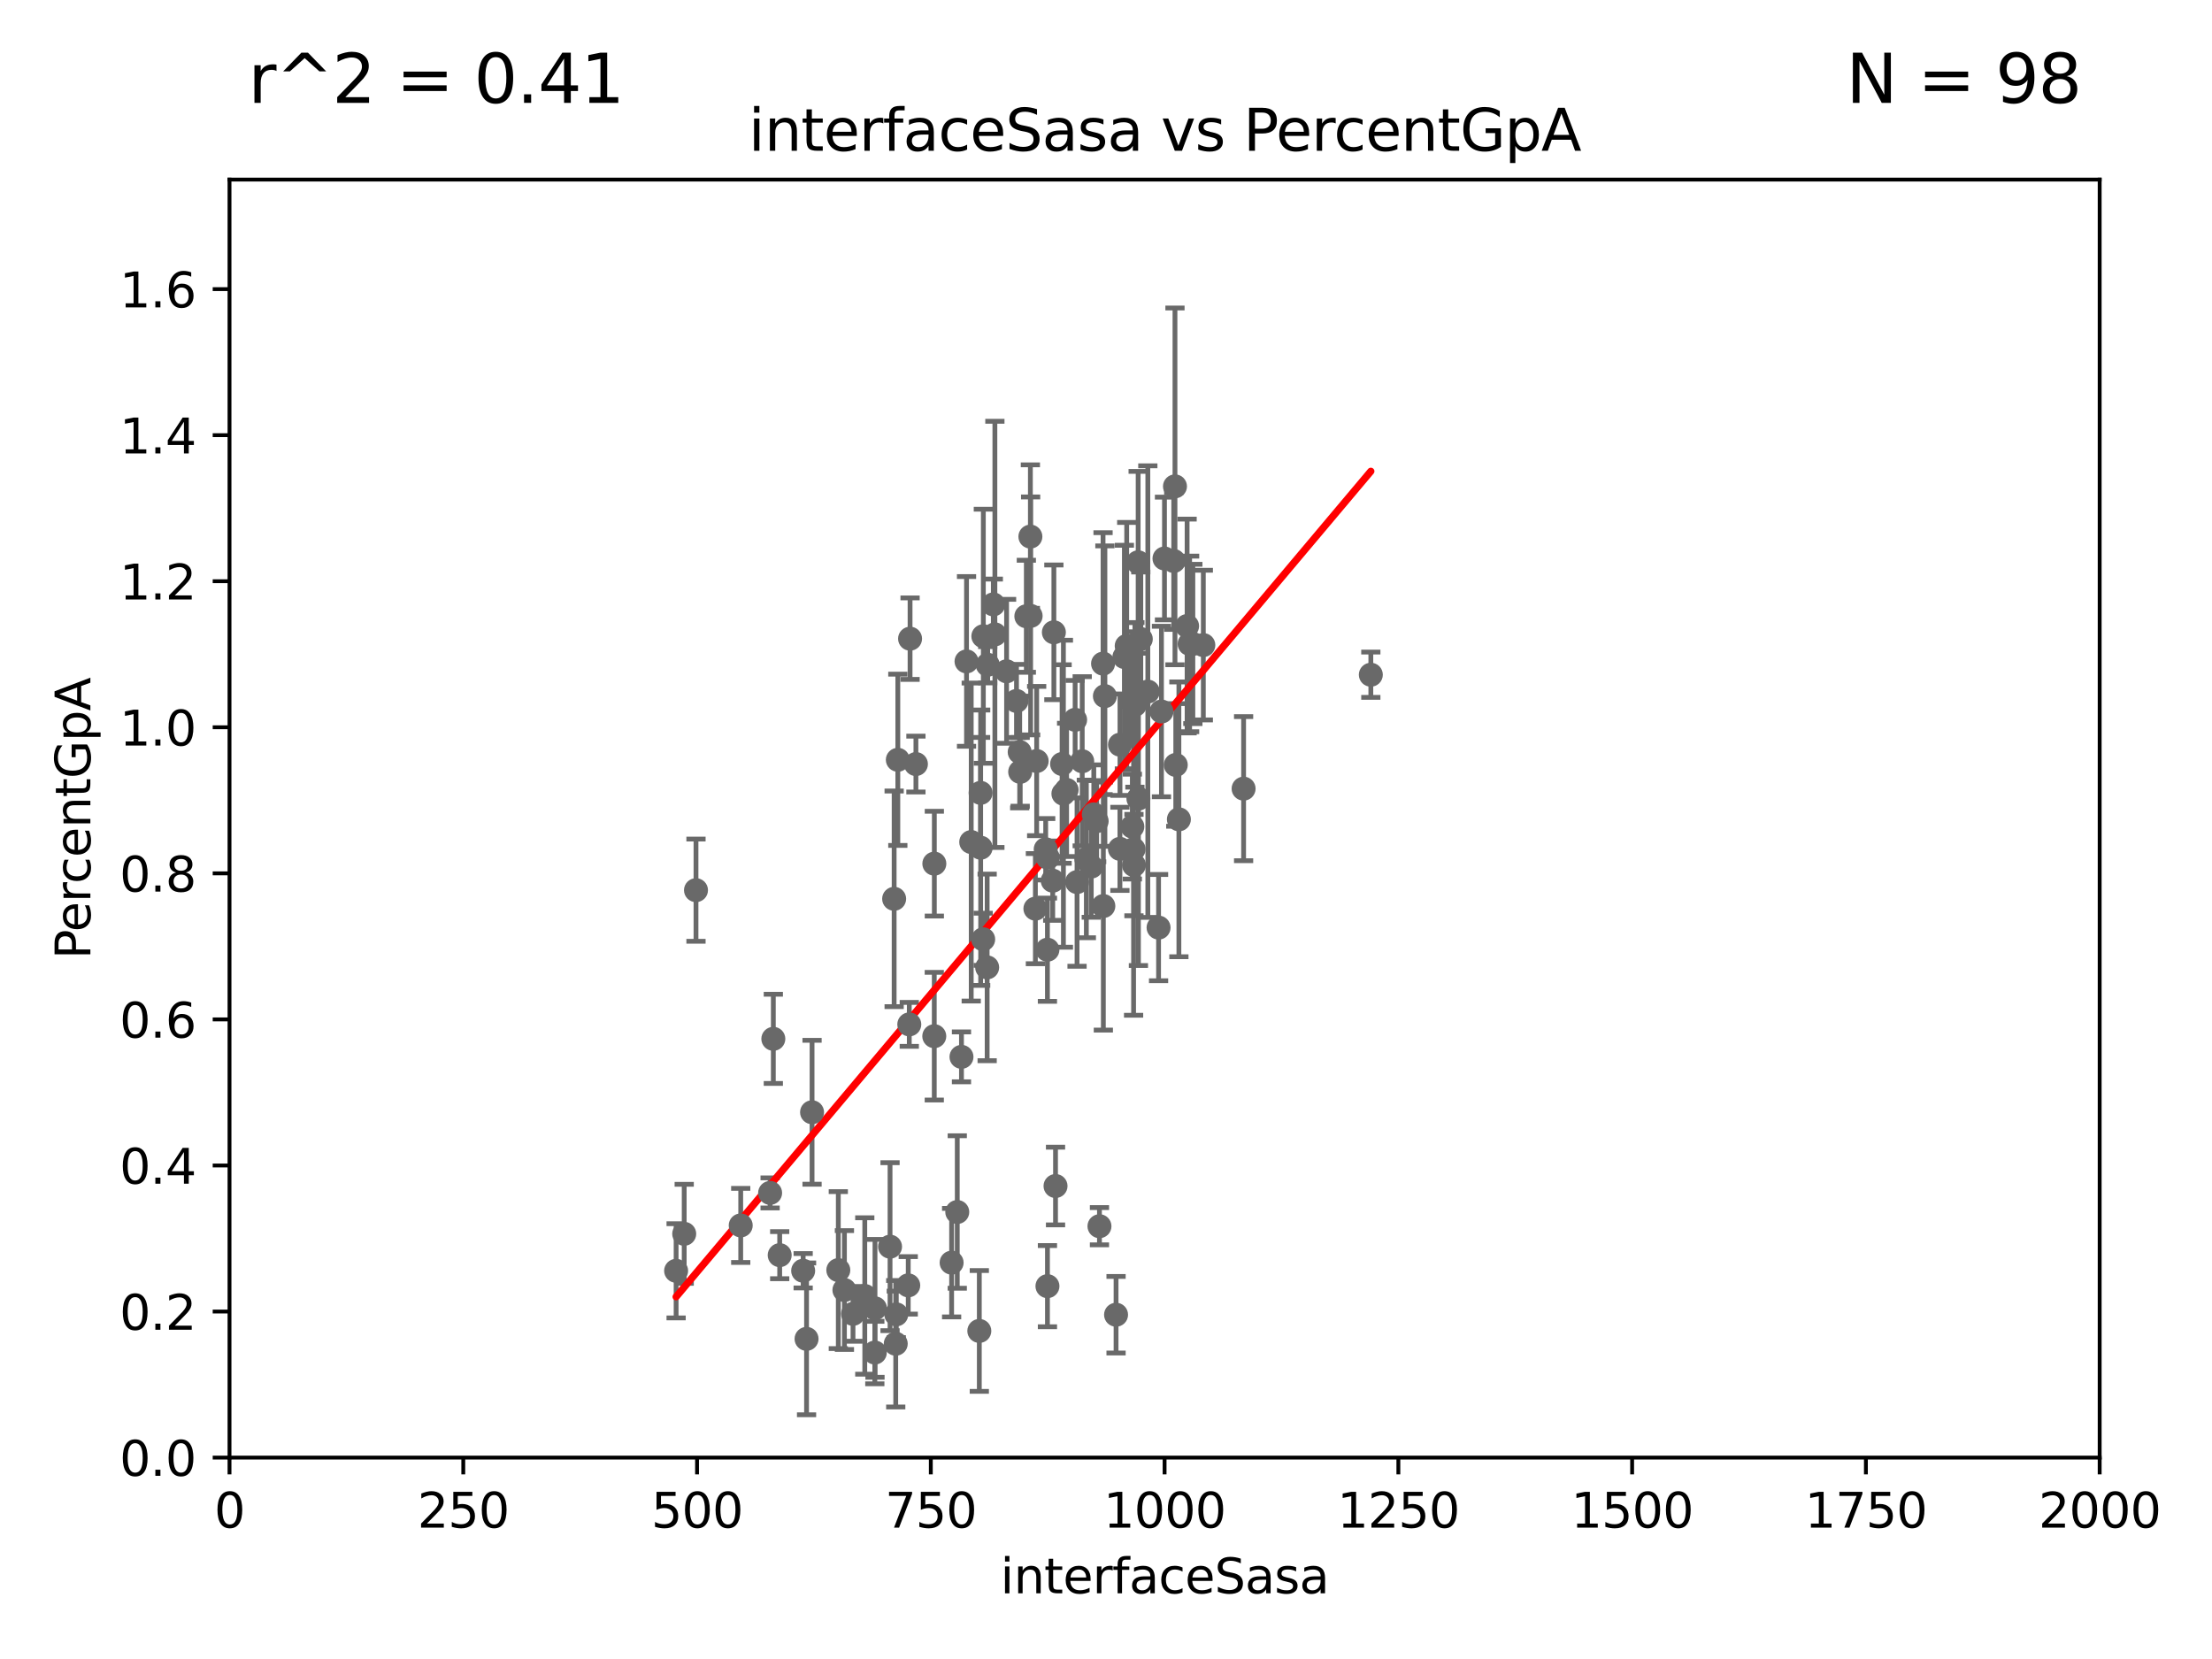 <?xml version="1.0" encoding="utf-8" standalone="no"?>
<!DOCTYPE svg PUBLIC "-//W3C//DTD SVG 1.1//EN"
  "http://www.w3.org/Graphics/SVG/1.1/DTD/svg11.dtd">
<svg xmlns:xlink="http://www.w3.org/1999/xlink" width="460.8pt" height="345.6pt" viewBox="0 0 460.8 345.6" xmlns="http://www.w3.org/2000/svg" version="1.1">
 <defs>
  <style type="text/css">*{stroke-linejoin: round; stroke-linecap: butt}</style>
 </defs>
 <g id="figure_1">
  <g id="patch_1">
   <path d="M 0 345.6 
L 460.8 345.6 
L 460.8 0 
L 0 0 
z
" style="fill: #ffffff"/>
  </g>
  <g id="axes_1">
   <g id="patch_2">
    <path d="M 47.81 303.64 
L 437.4 303.64 
L 437.4 37.411 
L 47.81 37.411 
z
" style="fill: #ffffff"/>
   </g>
   <g id="PathCollection_1">
    <defs>
     <path id="m6b18788bf1" d="M 0 1.118 
C 0.297 1.118 0.581 1 0.791 0.791 
C 1 0.581 1.118 0.297 1.118 0 
C 1.118 -0.297 1 -0.581 0.791 -0.791 
C 0.581 -1 0.297 -1.118 0 -1.118 
C -0.297 -1.118 -0.581 -1 -0.791 -0.791 
C -1 -0.581 -1.118 -0.297 -1.118 0 
C -1.118 0.297 -1 0.581 -0.791 0.791 
C -0.581 1 -0.297 1.118 0 1.118 
z
" style="stroke: #696969"/>
    </defs>
    <g clip-path="url(#pc281941c38)">
     <use xlink:href="#m6b18788bf1" x="235.526" y="146.023" style="fill: #696969; stroke: #696969"/>
     <use xlink:href="#m6b18788bf1" x="232.495" y="273.883" style="fill: #696969; stroke: #696969"/>
     <use xlink:href="#m6b18788bf1" x="229.038" y="255.442" style="fill: #696969; stroke: #696969"/>
     <use xlink:href="#m6b18788bf1" x="169.167" y="231.703" style="fill: #696969; stroke: #696969"/>
     <use xlink:href="#m6b18788bf1" x="218.203" y="267.931" style="fill: #696969; stroke: #696969"/>
     <use xlink:href="#m6b18788bf1" x="219.886" y="247.07" style="fill: #696969; stroke: #696969"/>
     <use xlink:href="#m6b18788bf1" x="218.199" y="197.843" style="fill: #696969; stroke: #696969"/>
     <use xlink:href="#m6b18788bf1" x="221.254" y="159.157" style="fill: #696969; stroke: #696969"/>
     <use xlink:href="#m6b18788bf1" x="189.584" y="133.048" style="fill: #696969; stroke: #696969"/>
     <use xlink:href="#m6b18788bf1" x="227.327" y="180.528" style="fill: #696969; stroke: #696969"/>
     <use xlink:href="#m6b18788bf1" x="140.848" y="264.732" style="fill: #696969; stroke: #696969"/>
     <use xlink:href="#m6b18788bf1" x="186.266" y="187.24" style="fill: #696969; stroke: #696969"/>
     <use xlink:href="#m6b18788bf1" x="236.146" y="176.907" style="fill: #696969; stroke: #696969"/>
     <use xlink:href="#m6b18788bf1" x="199.417" y="252.484" style="fill: #696969; stroke: #696969"/>
     <use xlink:href="#m6b18788bf1" x="204.815" y="195.67" style="fill: #696969; stroke: #696969"/>
     <use xlink:href="#m6b18788bf1" x="202.325" y="175.412" style="fill: #696969; stroke: #696969"/>
     <use xlink:href="#m6b18788bf1" x="205.643" y="201.527" style="fill: #696969; stroke: #696969"/>
     <use xlink:href="#m6b18788bf1" x="205.758" y="138.483" style="fill: #696969; stroke: #696969"/>
     <use xlink:href="#m6b18788bf1" x="207.252" y="132.151" style="fill: #696969; stroke: #696969"/>
     <use xlink:href="#m6b18788bf1" x="213.805" y="128.379" style="fill: #696969; stroke: #696969"/>
     <use xlink:href="#m6b18788bf1" x="204.275" y="165.169" style="fill: #696969; stroke: #696969"/>
     <use xlink:href="#m6b18788bf1" x="219.302" y="183.463" style="fill: #696969; stroke: #696969"/>
     <use xlink:href="#m6b18788bf1" x="226.307" y="178.932" style="fill: #696969; stroke: #696969"/>
     <use xlink:href="#m6b18788bf1" x="161.099" y="216.408" style="fill: #696969; stroke: #696969"/>
     <use xlink:href="#m6b18788bf1" x="204.01" y="277.259" style="fill: #696969; stroke: #696969"/>
     <use xlink:href="#m6b18788bf1" x="168.02" y="278.911" style="fill: #696969; stroke: #696969"/>
     <use xlink:href="#m6b18788bf1" x="180.15" y="269.978" style="fill: #696969; stroke: #696969"/>
     <use xlink:href="#m6b18788bf1" x="175.909" y="268.738" style="fill: #696969; stroke: #696969"/>
     <use xlink:href="#m6b18788bf1" x="162.425" y="261.473" style="fill: #696969; stroke: #696969"/>
     <use xlink:href="#m6b18788bf1" x="182.277" y="272.552" style="fill: #696969; stroke: #696969"/>
     <use xlink:href="#m6b18788bf1" x="160.429" y="248.504" style="fill: #696969; stroke: #696969"/>
     <use xlink:href="#m6b18788bf1" x="144.987" y="185.44" style="fill: #696969; stroke: #696969"/>
     <use xlink:href="#m6b18788bf1" x="185.413" y="259.704" style="fill: #696969; stroke: #696969"/>
     <use xlink:href="#m6b18788bf1" x="174.635" y="264.587" style="fill: #696969; stroke: #696969"/>
     <use xlink:href="#m6b18788bf1" x="182.242" y="281.76" style="fill: #696969; stroke: #696969"/>
     <use xlink:href="#m6b18788bf1" x="198.24" y="263.034" style="fill: #696969; stroke: #696969"/>
     <use xlink:href="#m6b18788bf1" x="227.857" y="169.654" style="fill: #696969; stroke: #696969"/>
     <use xlink:href="#m6b18788bf1" x="177.697" y="273.702" style="fill: #696969; stroke: #696969"/>
     <use xlink:href="#m6b18788bf1" x="189.422" y="213.398" style="fill: #696969; stroke: #696969"/>
     <use xlink:href="#m6b18788bf1" x="186.712" y="273.807" style="fill: #696969; stroke: #696969"/>
     <use xlink:href="#m6b18788bf1" x="186.599" y="279.928" style="fill: #696969; stroke: #696969"/>
     <use xlink:href="#m6b18788bf1" x="212.521" y="160.793" style="fill: #696969; stroke: #696969"/>
     <use xlink:href="#m6b18788bf1" x="167.313" y="264.72" style="fill: #696969; stroke: #696969"/>
     <use xlink:href="#m6b18788bf1" x="187.034" y="158.28" style="fill: #696969; stroke: #696969"/>
     <use xlink:href="#m6b18788bf1" x="189.204" y="267.765" style="fill: #696969; stroke: #696969"/>
     <use xlink:href="#m6b18788bf1" x="201.345" y="137.784" style="fill: #696969; stroke: #696969"/>
     <use xlink:href="#m6b18788bf1" x="222.194" y="164.549" style="fill: #696969; stroke: #696969"/>
     <use xlink:href="#m6b18788bf1" x="190.803" y="159.169" style="fill: #696969; stroke: #696969"/>
     <use xlink:href="#m6b18788bf1" x="235.888" y="172.198" style="fill: #696969; stroke: #696969"/>
     <use xlink:href="#m6b18788bf1" x="228.455" y="171.067" style="fill: #696969; stroke: #696969"/>
     <use xlink:href="#m6b18788bf1" x="230.171" y="145.015" style="fill: #696969; stroke: #696969"/>
     <use xlink:href="#m6b18788bf1" x="225.446" y="158.583" style="fill: #696969; stroke: #696969"/>
     <use xlink:href="#m6b18788bf1" x="229.786" y="138.247" style="fill: #696969; stroke: #696969"/>
     <use xlink:href="#m6b18788bf1" x="248.492" y="134.145" style="fill: #696969; stroke: #696969"/>
     <use xlink:href="#m6b18788bf1" x="236.422" y="146.84" style="fill: #696969; stroke: #696969"/>
     <use xlink:href="#m6b18788bf1" x="237.098" y="117.137" style="fill: #696969; stroke: #696969"/>
     <use xlink:href="#m6b18788bf1" x="247.82" y="134.138" style="fill: #696969; stroke: #696969"/>
     <use xlink:href="#m6b18788bf1" x="245.585" y="170.684" style="fill: #696969; stroke: #696969"/>
     <use xlink:href="#m6b18788bf1" x="241.954" y="148.223" style="fill: #696969; stroke: #696969"/>
     <use xlink:href="#m6b18788bf1" x="239.114" y="144.077" style="fill: #696969; stroke: #696969"/>
     <use xlink:href="#m6b18788bf1" x="233.3" y="176.832" style="fill: #696969; stroke: #696969"/>
     <use xlink:href="#m6b18788bf1" x="224.368" y="183.753" style="fill: #696969; stroke: #696969"/>
     <use xlink:href="#m6b18788bf1" x="214.648" y="111.783" style="fill: #696969; stroke: #696969"/>
     <use xlink:href="#m6b18788bf1" x="250.675" y="134.383" style="fill: #696969; stroke: #696969"/>
     <use xlink:href="#m6b18788bf1" x="244.508" y="116.865" style="fill: #696969; stroke: #696969"/>
     <use xlink:href="#m6b18788bf1" x="244.935" y="159.35" style="fill: #696969; stroke: #696969"/>
     <use xlink:href="#m6b18788bf1" x="211.757" y="146.024" style="fill: #696969; stroke: #696969"/>
     <use xlink:href="#m6b18788bf1" x="247.296" y="130.412" style="fill: #696969; stroke: #696969"/>
     <use xlink:href="#m6b18788bf1" x="259.065" y="164.29" style="fill: #696969; stroke: #696969"/>
     <use xlink:href="#m6b18788bf1" x="234.714" y="134.556" style="fill: #696969; stroke: #696969"/>
     <use xlink:href="#m6b18788bf1" x="237.153" y="166.373" style="fill: #696969; stroke: #696969"/>
     <use xlink:href="#m6b18788bf1" x="221.528" y="165.344" style="fill: #696969; stroke: #696969"/>
     <use xlink:href="#m6b18788bf1" x="154.306" y="255.278" style="fill: #696969; stroke: #696969"/>
     <use xlink:href="#m6b18788bf1" x="233.313" y="155.131" style="fill: #696969; stroke: #696969"/>
     <use xlink:href="#m6b18788bf1" x="241.352" y="193.237" style="fill: #696969; stroke: #696969"/>
     <use xlink:href="#m6b18788bf1" x="206.926" y="125.909" style="fill: #696969; stroke: #696969"/>
     <use xlink:href="#m6b18788bf1" x="215.692" y="189.289" style="fill: #696969; stroke: #696969"/>
     <use xlink:href="#m6b18788bf1" x="218.295" y="178.676" style="fill: #696969; stroke: #696969"/>
     <use xlink:href="#m6b18788bf1" x="219.541" y="131.722" style="fill: #696969; stroke: #696969"/>
     <use xlink:href="#m6b18788bf1" x="212.42" y="156.663" style="fill: #696969; stroke: #696969"/>
     <use xlink:href="#m6b18788bf1" x="236.224" y="180.211" style="fill: #696969; stroke: #696969"/>
     <use xlink:href="#m6b18788bf1" x="234.231" y="136.872" style="fill: #696969; stroke: #696969"/>
     <use xlink:href="#m6b18788bf1" x="214.699" y="128.306" style="fill: #696969; stroke: #696969"/>
     <use xlink:href="#m6b18788bf1" x="200.294" y="220.164" style="fill: #696969; stroke: #696969"/>
     <use xlink:href="#m6b18788bf1" x="194.641" y="179.917" style="fill: #696969; stroke: #696969"/>
     <use xlink:href="#m6b18788bf1" x="204.291" y="176.593" style="fill: #696969; stroke: #696969"/>
     <use xlink:href="#m6b18788bf1" x="242.584" y="116.343" style="fill: #696969; stroke: #696969"/>
     <use xlink:href="#m6b18788bf1" x="215.957" y="158.536" style="fill: #696969; stroke: #696969"/>
     <use xlink:href="#m6b18788bf1" x="285.569" y="140.558" style="fill: #696969; stroke: #696969"/>
     <use xlink:href="#m6b18788bf1" x="223.969" y="149.949" style="fill: #696969; stroke: #696969"/>
     <use xlink:href="#m6b18788bf1" x="229.848" y="188.745" style="fill: #696969; stroke: #696969"/>
     <use xlink:href="#m6b18788bf1" x="204.848" y="132.539" style="fill: #696969; stroke: #696969"/>
     <use xlink:href="#m6b18788bf1" x="194.627" y="215.856" style="fill: #696969; stroke: #696969"/>
     <use xlink:href="#m6b18788bf1" x="217.837" y="176.917" style="fill: #696969; stroke: #696969"/>
     <use xlink:href="#m6b18788bf1" x="209.689" y="139.844" style="fill: #696969; stroke: #696969"/>
     <use xlink:href="#m6b18788bf1" x="237.649" y="133.12" style="fill: #696969; stroke: #696969"/>
     <use xlink:href="#m6b18788bf1" x="244.769" y="101.32" style="fill: #696969; stroke: #696969"/>
     <use xlink:href="#m6b18788bf1" x="142.533" y="257.027" style="fill: #696969; stroke: #696969"/>
    </g>
   </g>
   <g id="matplotlib.axis_1">
    <g id="xtick_1">
     <g id="line2d_1">
      <defs>
       <path id="m9eaa698058" d="M 0 0 
L 0 3.5 
" style="stroke: #000000; stroke-width: 0.8"/>
      </defs>
      <g>
       <use xlink:href="#m9eaa698058" x="47.81" y="303.64" style="stroke: #000000; stroke-width: 0.8"/>
      </g>
     </g>
     <g id="text_1">
      <!-- 0 -->
      <g transform="translate(44.629 318.238)scale(0.1 -0.1)">
       <defs>
        <path id="DejaVuSans-30" d="M 2034 4250 
Q 1547 4250 1301 3770 
Q 1056 3291 1056 2328 
Q 1056 1369 1301 889 
Q 1547 409 2034 409 
Q 2525 409 2770 889 
Q 3016 1369 3016 2328 
Q 3016 3291 2770 3770 
Q 2525 4250 2034 4250 
z
M 2034 4750 
Q 2819 4750 3233 4129 
Q 3647 3509 3647 2328 
Q 3647 1150 3233 529 
Q 2819 -91 2034 -91 
Q 1250 -91 836 529 
Q 422 1150 422 2328 
Q 422 3509 836 4129 
Q 1250 4750 2034 4750 
z
" transform="scale(0.016)"/>
       </defs>
       <use xlink:href="#DejaVuSans-30"/>
      </g>
     </g>
    </g>
    <g id="xtick_2">
     <g id="line2d_2">
      <g>
       <use xlink:href="#m9eaa698058" x="96.509" y="303.64" style="stroke: #000000; stroke-width: 0.8"/>
      </g>
     </g>
     <g id="text_2">
      <!-- 250 -->
      <g transform="translate(86.965 318.238)scale(0.1 -0.1)">
       <defs>
        <path id="DejaVuSans-32" d="M 1228 531 
L 3431 531 
L 3431 0 
L 469 0 
L 469 531 
Q 828 903 1448 1529 
Q 2069 2156 2228 2338 
Q 2531 2678 2651 2914 
Q 2772 3150 2772 3378 
Q 2772 3750 2511 3984 
Q 2250 4219 1831 4219 
Q 1534 4219 1204 4116 
Q 875 4013 500 3803 
L 500 4441 
Q 881 4594 1212 4672 
Q 1544 4750 1819 4750 
Q 2544 4750 2975 4387 
Q 3406 4025 3406 3419 
Q 3406 3131 3298 2873 
Q 3191 2616 2906 2266 
Q 2828 2175 2409 1742 
Q 1991 1309 1228 531 
z
" transform="scale(0.016)"/>
        <path id="DejaVuSans-35" d="M 691 4666 
L 3169 4666 
L 3169 4134 
L 1269 4134 
L 1269 2991 
Q 1406 3038 1543 3061 
Q 1681 3084 1819 3084 
Q 2600 3084 3056 2656 
Q 3513 2228 3513 1497 
Q 3513 744 3044 326 
Q 2575 -91 1722 -91 
Q 1428 -91 1123 -41 
Q 819 9 494 109 
L 494 744 
Q 775 591 1075 516 
Q 1375 441 1709 441 
Q 2250 441 2565 725 
Q 2881 1009 2881 1497 
Q 2881 1984 2565 2268 
Q 2250 2553 1709 2553 
Q 1456 2553 1204 2497 
Q 953 2441 691 2322 
L 691 4666 
z
" transform="scale(0.016)"/>
       </defs>
       <use xlink:href="#DejaVuSans-32"/>
       <use xlink:href="#DejaVuSans-35" x="63.623"/>
       <use xlink:href="#DejaVuSans-30" x="127.246"/>
      </g>
     </g>
    </g>
    <g id="xtick_3">
     <g id="line2d_3">
      <g>
       <use xlink:href="#m9eaa698058" x="145.208" y="303.64" style="stroke: #000000; stroke-width: 0.8"/>
      </g>
     </g>
     <g id="text_3">
      <!-- 500 -->
      <g transform="translate(135.664 318.238)scale(0.1 -0.1)">
       <use xlink:href="#DejaVuSans-35"/>
       <use xlink:href="#DejaVuSans-30" x="63.623"/>
       <use xlink:href="#DejaVuSans-30" x="127.246"/>
      </g>
     </g>
    </g>
    <g id="xtick_4">
     <g id="line2d_4">
      <g>
       <use xlink:href="#m9eaa698058" x="193.906" y="303.64" style="stroke: #000000; stroke-width: 0.8"/>
      </g>
     </g>
     <g id="text_4">
      <!-- 750 -->
      <g transform="translate(184.363 318.238)scale(0.1 -0.1)">
       <defs>
        <path id="DejaVuSans-37" d="M 525 4666 
L 3525 4666 
L 3525 4397 
L 1831 0 
L 1172 0 
L 2766 4134 
L 525 4134 
L 525 4666 
z
" transform="scale(0.016)"/>
       </defs>
       <use xlink:href="#DejaVuSans-37"/>
       <use xlink:href="#DejaVuSans-35" x="63.623"/>
       <use xlink:href="#DejaVuSans-30" x="127.246"/>
      </g>
     </g>
    </g>
    <g id="xtick_5">
     <g id="line2d_5">
      <g>
       <use xlink:href="#m9eaa698058" x="242.605" y="303.64" style="stroke: #000000; stroke-width: 0.8"/>
      </g>
     </g>
     <g id="text_5">
      <!-- 1000 -->
      <g transform="translate(229.88 318.238)scale(0.1 -0.1)">
       <defs>
        <path id="DejaVuSans-31" d="M 794 531 
L 1825 531 
L 1825 4091 
L 703 3866 
L 703 4441 
L 1819 4666 
L 2450 4666 
L 2450 531 
L 3481 531 
L 3481 0 
L 794 0 
L 794 531 
z
" transform="scale(0.016)"/>
       </defs>
       <use xlink:href="#DejaVuSans-31"/>
       <use xlink:href="#DejaVuSans-30" x="63.623"/>
       <use xlink:href="#DejaVuSans-30" x="127.246"/>
       <use xlink:href="#DejaVuSans-30" x="190.869"/>
      </g>
     </g>
    </g>
    <g id="xtick_6">
     <g id="line2d_6">
      <g>
       <use xlink:href="#m9eaa698058" x="291.304" y="303.64" style="stroke: #000000; stroke-width: 0.8"/>
      </g>
     </g>
     <g id="text_6">
      <!-- 1250 -->
      <g transform="translate(278.579 318.238)scale(0.1 -0.1)">
       <use xlink:href="#DejaVuSans-31"/>
       <use xlink:href="#DejaVuSans-32" x="63.623"/>
       <use xlink:href="#DejaVuSans-35" x="127.246"/>
       <use xlink:href="#DejaVuSans-30" x="190.869"/>
      </g>
     </g>
    </g>
    <g id="xtick_7">
     <g id="line2d_7">
      <g>
       <use xlink:href="#m9eaa698058" x="340.002" y="303.64" style="stroke: #000000; stroke-width: 0.8"/>
      </g>
     </g>
     <g id="text_7">
      <!-- 1500 -->
      <g transform="translate(327.277 318.238)scale(0.1 -0.1)">
       <use xlink:href="#DejaVuSans-31"/>
       <use xlink:href="#DejaVuSans-35" x="63.623"/>
       <use xlink:href="#DejaVuSans-30" x="127.246"/>
       <use xlink:href="#DejaVuSans-30" x="190.869"/>
      </g>
     </g>
    </g>
    <g id="xtick_8">
     <g id="line2d_8">
      <g>
       <use xlink:href="#m9eaa698058" x="388.701" y="303.64" style="stroke: #000000; stroke-width: 0.8"/>
      </g>
     </g>
     <g id="text_8">
      <!-- 1750 -->
      <g transform="translate(375.976 318.238)scale(0.1 -0.1)">
       <use xlink:href="#DejaVuSans-31"/>
       <use xlink:href="#DejaVuSans-37" x="63.623"/>
       <use xlink:href="#DejaVuSans-35" x="127.246"/>
       <use xlink:href="#DejaVuSans-30" x="190.869"/>
      </g>
     </g>
    </g>
    <g id="xtick_9">
     <g id="line2d_9">
      <g>
       <use xlink:href="#m9eaa698058" x="437.4" y="303.64" style="stroke: #000000; stroke-width: 0.8"/>
      </g>
     </g>
     <g id="text_9">
      <!-- 2000 -->
      <g transform="translate(424.675 318.238)scale(0.1 -0.1)">
       <use xlink:href="#DejaVuSans-32"/>
       <use xlink:href="#DejaVuSans-30" x="63.623"/>
       <use xlink:href="#DejaVuSans-30" x="127.246"/>
       <use xlink:href="#DejaVuSans-30" x="190.869"/>
      </g>
     </g>
    </g>
    <g id="text_10">
     <!-- interfaceSasa -->
     <g transform="translate(208.398 331.917)scale(0.1 -0.1)">
      <defs>
       <path id="DejaVuSans-69" d="M 603 3500 
L 1178 3500 
L 1178 0 
L 603 0 
L 603 3500 
z
M 603 4863 
L 1178 4863 
L 1178 4134 
L 603 4134 
L 603 4863 
z
" transform="scale(0.016)"/>
       <path id="DejaVuSans-6e" d="M 3513 2113 
L 3513 0 
L 2938 0 
L 2938 2094 
Q 2938 2591 2744 2837 
Q 2550 3084 2163 3084 
Q 1697 3084 1428 2787 
Q 1159 2491 1159 1978 
L 1159 0 
L 581 0 
L 581 3500 
L 1159 3500 
L 1159 2956 
Q 1366 3272 1645 3428 
Q 1925 3584 2291 3584 
Q 2894 3584 3203 3211 
Q 3513 2838 3513 2113 
z
" transform="scale(0.016)"/>
       <path id="DejaVuSans-74" d="M 1172 4494 
L 1172 3500 
L 2356 3500 
L 2356 3053 
L 1172 3053 
L 1172 1153 
Q 1172 725 1289 603 
Q 1406 481 1766 481 
L 2356 481 
L 2356 0 
L 1766 0 
Q 1100 0 847 248 
Q 594 497 594 1153 
L 594 3053 
L 172 3053 
L 172 3500 
L 594 3500 
L 594 4494 
L 1172 4494 
z
" transform="scale(0.016)"/>
       <path id="DejaVuSans-65" d="M 3597 1894 
L 3597 1613 
L 953 1613 
Q 991 1019 1311 708 
Q 1631 397 2203 397 
Q 2534 397 2845 478 
Q 3156 559 3463 722 
L 3463 178 
Q 3153 47 2828 -22 
Q 2503 -91 2169 -91 
Q 1331 -91 842 396 
Q 353 884 353 1716 
Q 353 2575 817 3079 
Q 1281 3584 2069 3584 
Q 2775 3584 3186 3129 
Q 3597 2675 3597 1894 
z
M 3022 2063 
Q 3016 2534 2758 2815 
Q 2500 3097 2075 3097 
Q 1594 3097 1305 2825 
Q 1016 2553 972 2059 
L 3022 2063 
z
" transform="scale(0.016)"/>
       <path id="DejaVuSans-72" d="M 2631 2963 
Q 2534 3019 2420 3045 
Q 2306 3072 2169 3072 
Q 1681 3072 1420 2755 
Q 1159 2438 1159 1844 
L 1159 0 
L 581 0 
L 581 3500 
L 1159 3500 
L 1159 2956 
Q 1341 3275 1631 3429 
Q 1922 3584 2338 3584 
Q 2397 3584 2469 3576 
Q 2541 3569 2628 3553 
L 2631 2963 
z
" transform="scale(0.016)"/>
       <path id="DejaVuSans-66" d="M 2375 4863 
L 2375 4384 
L 1825 4384 
Q 1516 4384 1395 4259 
Q 1275 4134 1275 3809 
L 1275 3500 
L 2222 3500 
L 2222 3053 
L 1275 3053 
L 1275 0 
L 697 0 
L 697 3053 
L 147 3053 
L 147 3500 
L 697 3500 
L 697 3744 
Q 697 4328 969 4595 
Q 1241 4863 1831 4863 
L 2375 4863 
z
" transform="scale(0.016)"/>
       <path id="DejaVuSans-61" d="M 2194 1759 
Q 1497 1759 1228 1600 
Q 959 1441 959 1056 
Q 959 750 1161 570 
Q 1363 391 1709 391 
Q 2188 391 2477 730 
Q 2766 1069 2766 1631 
L 2766 1759 
L 2194 1759 
z
M 3341 1997 
L 3341 0 
L 2766 0 
L 2766 531 
Q 2569 213 2275 61 
Q 1981 -91 1556 -91 
Q 1019 -91 701 211 
Q 384 513 384 1019 
Q 384 1609 779 1909 
Q 1175 2209 1959 2209 
L 2766 2209 
L 2766 2266 
Q 2766 2663 2505 2880 
Q 2244 3097 1772 3097 
Q 1472 3097 1187 3025 
Q 903 2953 641 2809 
L 641 3341 
Q 956 3463 1253 3523 
Q 1550 3584 1831 3584 
Q 2591 3584 2966 3190 
Q 3341 2797 3341 1997 
z
" transform="scale(0.016)"/>
       <path id="DejaVuSans-63" d="M 3122 3366 
L 3122 2828 
Q 2878 2963 2633 3030 
Q 2388 3097 2138 3097 
Q 1578 3097 1268 2742 
Q 959 2388 959 1747 
Q 959 1106 1268 751 
Q 1578 397 2138 397 
Q 2388 397 2633 464 
Q 2878 531 3122 666 
L 3122 134 
Q 2881 22 2623 -34 
Q 2366 -91 2075 -91 
Q 1284 -91 818 406 
Q 353 903 353 1747 
Q 353 2603 823 3093 
Q 1294 3584 2113 3584 
Q 2378 3584 2631 3529 
Q 2884 3475 3122 3366 
z
" transform="scale(0.016)"/>
       <path id="DejaVuSans-53" d="M 3425 4513 
L 3425 3897 
Q 3066 4069 2747 4153 
Q 2428 4238 2131 4238 
Q 1616 4238 1336 4038 
Q 1056 3838 1056 3469 
Q 1056 3159 1242 3001 
Q 1428 2844 1947 2747 
L 2328 2669 
Q 3034 2534 3370 2195 
Q 3706 1856 3706 1288 
Q 3706 609 3251 259 
Q 2797 -91 1919 -91 
Q 1588 -91 1214 -16 
Q 841 59 441 206 
L 441 856 
Q 825 641 1194 531 
Q 1563 422 1919 422 
Q 2459 422 2753 634 
Q 3047 847 3047 1241 
Q 3047 1584 2836 1778 
Q 2625 1972 2144 2069 
L 1759 2144 
Q 1053 2284 737 2584 
Q 422 2884 422 3419 
Q 422 4038 858 4394 
Q 1294 4750 2059 4750 
Q 2388 4750 2728 4690 
Q 3069 4631 3425 4513 
z
" transform="scale(0.016)"/>
       <path id="DejaVuSans-73" d="M 2834 3397 
L 2834 2853 
Q 2591 2978 2328 3040 
Q 2066 3103 1784 3103 
Q 1356 3103 1142 2972 
Q 928 2841 928 2578 
Q 928 2378 1081 2264 
Q 1234 2150 1697 2047 
L 1894 2003 
Q 2506 1872 2764 1633 
Q 3022 1394 3022 966 
Q 3022 478 2636 193 
Q 2250 -91 1575 -91 
Q 1294 -91 989 -36 
Q 684 19 347 128 
L 347 722 
Q 666 556 975 473 
Q 1284 391 1588 391 
Q 1994 391 2212 530 
Q 2431 669 2431 922 
Q 2431 1156 2273 1281 
Q 2116 1406 1581 1522 
L 1381 1569 
Q 847 1681 609 1914 
Q 372 2147 372 2553 
Q 372 3047 722 3315 
Q 1072 3584 1716 3584 
Q 2034 3584 2315 3537 
Q 2597 3491 2834 3397 
z
" transform="scale(0.016)"/>
      </defs>
      <use xlink:href="#DejaVuSans-69"/>
      <use xlink:href="#DejaVuSans-6e" x="27.783"/>
      <use xlink:href="#DejaVuSans-74" x="91.162"/>
      <use xlink:href="#DejaVuSans-65" x="130.371"/>
      <use xlink:href="#DejaVuSans-72" x="191.895"/>
      <use xlink:href="#DejaVuSans-66" x="233.008"/>
      <use xlink:href="#DejaVuSans-61" x="268.213"/>
      <use xlink:href="#DejaVuSans-63" x="329.492"/>
      <use xlink:href="#DejaVuSans-65" x="384.473"/>
      <use xlink:href="#DejaVuSans-53" x="445.996"/>
      <use xlink:href="#DejaVuSans-61" x="509.473"/>
      <use xlink:href="#DejaVuSans-73" x="570.752"/>
      <use xlink:href="#DejaVuSans-61" x="622.852"/>
     </g>
    </g>
   </g>
   <g id="matplotlib.axis_2">
    <g id="ytick_1">
     <g id="line2d_10">
      <defs>
       <path id="m02929b7828" d="M 0 0 
L -3.5 0 
" style="stroke: #000000; stroke-width: 0.8"/>
      </defs>
      <g>
       <use xlink:href="#m02929b7828" x="47.81" y="303.64" style="stroke: #000000; stroke-width: 0.8"/>
      </g>
     </g>
     <g id="text_11">
      <!-- 0.0 -->
      <g transform="translate(24.907 307.439)scale(0.1 -0.1)">
       <defs>
        <path id="DejaVuSans-2e" d="M 684 794 
L 1344 794 
L 1344 0 
L 684 0 
L 684 794 
z
" transform="scale(0.016)"/>
       </defs>
       <use xlink:href="#DejaVuSans-30"/>
       <use xlink:href="#DejaVuSans-2e" x="63.623"/>
       <use xlink:href="#DejaVuSans-30" x="95.41"/>
      </g>
     </g>
    </g>
    <g id="ytick_2">
     <g id="line2d_11">
      <g>
       <use xlink:href="#m02929b7828" x="47.81" y="273.214" style="stroke: #000000; stroke-width: 0.8"/>
      </g>
     </g>
     <g id="text_12">
      <!-- 0.2 -->
      <g transform="translate(24.907 277.013)scale(0.1 -0.1)">
       <use xlink:href="#DejaVuSans-30"/>
       <use xlink:href="#DejaVuSans-2e" x="63.623"/>
       <use xlink:href="#DejaVuSans-32" x="95.41"/>
      </g>
     </g>
    </g>
    <g id="ytick_3">
     <g id="line2d_12">
      <g>
       <use xlink:href="#m02929b7828" x="47.81" y="242.788" style="stroke: #000000; stroke-width: 0.8"/>
      </g>
     </g>
     <g id="text_13">
      <!-- 0.4 -->
      <g transform="translate(24.907 246.587)scale(0.1 -0.1)">
       <defs>
        <path id="DejaVuSans-34" d="M 2419 4116 
L 825 1625 
L 2419 1625 
L 2419 4116 
z
M 2253 4666 
L 3047 4666 
L 3047 1625 
L 3713 1625 
L 3713 1100 
L 3047 1100 
L 3047 0 
L 2419 0 
L 2419 1100 
L 313 1100 
L 313 1709 
L 2253 4666 
z
" transform="scale(0.016)"/>
       </defs>
       <use xlink:href="#DejaVuSans-30"/>
       <use xlink:href="#DejaVuSans-2e" x="63.623"/>
       <use xlink:href="#DejaVuSans-34" x="95.41"/>
      </g>
     </g>
    </g>
    <g id="ytick_4">
     <g id="line2d_13">
      <g>
       <use xlink:href="#m02929b7828" x="47.81" y="212.362" style="stroke: #000000; stroke-width: 0.8"/>
      </g>
     </g>
     <g id="text_14">
      <!-- 0.6 -->
      <g transform="translate(24.907 216.161)scale(0.1 -0.1)">
       <defs>
        <path id="DejaVuSans-36" d="M 2113 2584 
Q 1688 2584 1439 2293 
Q 1191 2003 1191 1497 
Q 1191 994 1439 701 
Q 1688 409 2113 409 
Q 2538 409 2786 701 
Q 3034 994 3034 1497 
Q 3034 2003 2786 2293 
Q 2538 2584 2113 2584 
z
M 3366 4563 
L 3366 3988 
Q 3128 4100 2886 4159 
Q 2644 4219 2406 4219 
Q 1781 4219 1451 3797 
Q 1122 3375 1075 2522 
Q 1259 2794 1537 2939 
Q 1816 3084 2150 3084 
Q 2853 3084 3261 2657 
Q 3669 2231 3669 1497 
Q 3669 778 3244 343 
Q 2819 -91 2113 -91 
Q 1303 -91 875 529 
Q 447 1150 447 2328 
Q 447 3434 972 4092 
Q 1497 4750 2381 4750 
Q 2619 4750 2861 4703 
Q 3103 4656 3366 4563 
z
" transform="scale(0.016)"/>
       </defs>
       <use xlink:href="#DejaVuSans-30"/>
       <use xlink:href="#DejaVuSans-2e" x="63.623"/>
       <use xlink:href="#DejaVuSans-36" x="95.41"/>
      </g>
     </g>
    </g>
    <g id="ytick_5">
     <g id="line2d_14">
      <g>
       <use xlink:href="#m02929b7828" x="47.81" y="181.935" style="stroke: #000000; stroke-width: 0.8"/>
      </g>
     </g>
     <g id="text_15">
      <!-- 0.8 -->
      <g transform="translate(24.907 185.735)scale(0.1 -0.1)">
       <defs>
        <path id="DejaVuSans-38" d="M 2034 2216 
Q 1584 2216 1326 1975 
Q 1069 1734 1069 1313 
Q 1069 891 1326 650 
Q 1584 409 2034 409 
Q 2484 409 2743 651 
Q 3003 894 3003 1313 
Q 3003 1734 2745 1975 
Q 2488 2216 2034 2216 
z
M 1403 2484 
Q 997 2584 770 2862 
Q 544 3141 544 3541 
Q 544 4100 942 4425 
Q 1341 4750 2034 4750 
Q 2731 4750 3128 4425 
Q 3525 4100 3525 3541 
Q 3525 3141 3298 2862 
Q 3072 2584 2669 2484 
Q 3125 2378 3379 2068 
Q 3634 1759 3634 1313 
Q 3634 634 3220 271 
Q 2806 -91 2034 -91 
Q 1263 -91 848 271 
Q 434 634 434 1313 
Q 434 1759 690 2068 
Q 947 2378 1403 2484 
z
M 1172 3481 
Q 1172 3119 1398 2916 
Q 1625 2713 2034 2713 
Q 2441 2713 2670 2916 
Q 2900 3119 2900 3481 
Q 2900 3844 2670 4047 
Q 2441 4250 2034 4250 
Q 1625 4250 1398 4047 
Q 1172 3844 1172 3481 
z
" transform="scale(0.016)"/>
       </defs>
       <use xlink:href="#DejaVuSans-30"/>
       <use xlink:href="#DejaVuSans-2e" x="63.623"/>
       <use xlink:href="#DejaVuSans-38" x="95.41"/>
      </g>
     </g>
    </g>
    <g id="ytick_6">
     <g id="line2d_15">
      <g>
       <use xlink:href="#m02929b7828" x="47.81" y="151.509" style="stroke: #000000; stroke-width: 0.8"/>
      </g>
     </g>
     <g id="text_16">
      <!-- 1.0 -->
      <g transform="translate(24.907 155.308)scale(0.1 -0.1)">
       <use xlink:href="#DejaVuSans-31"/>
       <use xlink:href="#DejaVuSans-2e" x="63.623"/>
       <use xlink:href="#DejaVuSans-30" x="95.41"/>
      </g>
     </g>
    </g>
    <g id="ytick_7">
     <g id="line2d_16">
      <g>
       <use xlink:href="#m02929b7828" x="47.81" y="121.083" style="stroke: #000000; stroke-width: 0.8"/>
      </g>
     </g>
     <g id="text_17">
      <!-- 1.2 -->
      <g transform="translate(24.907 124.882)scale(0.1 -0.1)">
       <use xlink:href="#DejaVuSans-31"/>
       <use xlink:href="#DejaVuSans-2e" x="63.623"/>
       <use xlink:href="#DejaVuSans-32" x="95.41"/>
      </g>
     </g>
    </g>
    <g id="ytick_8">
     <g id="line2d_17">
      <g>
       <use xlink:href="#m02929b7828" x="47.81" y="90.657" style="stroke: #000000; stroke-width: 0.8"/>
      </g>
     </g>
     <g id="text_18">
      <!-- 1.4 -->
      <g transform="translate(24.907 94.456)scale(0.1 -0.1)">
       <use xlink:href="#DejaVuSans-31"/>
       <use xlink:href="#DejaVuSans-2e" x="63.623"/>
       <use xlink:href="#DejaVuSans-34" x="95.41"/>
      </g>
     </g>
    </g>
    <g id="ytick_9">
     <g id="line2d_18">
      <g>
       <use xlink:href="#m02929b7828" x="47.81" y="60.231" style="stroke: #000000; stroke-width: 0.8"/>
      </g>
     </g>
     <g id="text_19">
      <!-- 1.6 -->
      <g transform="translate(24.907 64.03)scale(0.1 -0.1)">
       <use xlink:href="#DejaVuSans-31"/>
       <use xlink:href="#DejaVuSans-2e" x="63.623"/>
       <use xlink:href="#DejaVuSans-36" x="95.41"/>
      </g>
     </g>
    </g>
    <g id="text_20">
     <!-- PercentGpA -->
     <g transform="translate(18.827 199.802)rotate(-90)scale(0.1 -0.1)">
      <defs>
       <path id="DejaVuSans-50" d="M 1259 4147 
L 1259 2394 
L 2053 2394 
Q 2494 2394 2734 2622 
Q 2975 2850 2975 3272 
Q 2975 3691 2734 3919 
Q 2494 4147 2053 4147 
L 1259 4147 
z
M 628 4666 
L 2053 4666 
Q 2838 4666 3239 4311 
Q 3641 3956 3641 3272 
Q 3641 2581 3239 2228 
Q 2838 1875 2053 1875 
L 1259 1875 
L 1259 0 
L 628 0 
L 628 4666 
z
" transform="scale(0.016)"/>
       <path id="DejaVuSans-47" d="M 3809 666 
L 3809 1919 
L 2778 1919 
L 2778 2438 
L 4434 2438 
L 4434 434 
Q 4069 175 3628 42 
Q 3188 -91 2688 -91 
Q 1594 -91 976 548 
Q 359 1188 359 2328 
Q 359 3472 976 4111 
Q 1594 4750 2688 4750 
Q 3144 4750 3555 4637 
Q 3966 4525 4313 4306 
L 4313 3634 
Q 3963 3931 3569 4081 
Q 3175 4231 2741 4231 
Q 1884 4231 1454 3753 
Q 1025 3275 1025 2328 
Q 1025 1384 1454 906 
Q 1884 428 2741 428 
Q 3075 428 3337 486 
Q 3600 544 3809 666 
z
" transform="scale(0.016)"/>
       <path id="DejaVuSans-70" d="M 1159 525 
L 1159 -1331 
L 581 -1331 
L 581 3500 
L 1159 3500 
L 1159 2969 
Q 1341 3281 1617 3432 
Q 1894 3584 2278 3584 
Q 2916 3584 3314 3078 
Q 3713 2572 3713 1747 
Q 3713 922 3314 415 
Q 2916 -91 2278 -91 
Q 1894 -91 1617 61 
Q 1341 213 1159 525 
z
M 3116 1747 
Q 3116 2381 2855 2742 
Q 2594 3103 2138 3103 
Q 1681 3103 1420 2742 
Q 1159 2381 1159 1747 
Q 1159 1113 1420 752 
Q 1681 391 2138 391 
Q 2594 391 2855 752 
Q 3116 1113 3116 1747 
z
" transform="scale(0.016)"/>
       <path id="DejaVuSans-41" d="M 2188 4044 
L 1331 1722 
L 3047 1722 
L 2188 4044 
z
M 1831 4666 
L 2547 4666 
L 4325 0 
L 3669 0 
L 3244 1197 
L 1141 1197 
L 716 0 
L 50 0 
L 1831 4666 
z
" transform="scale(0.016)"/>
      </defs>
      <use xlink:href="#DejaVuSans-50"/>
      <use xlink:href="#DejaVuSans-65" x="56.678"/>
      <use xlink:href="#DejaVuSans-72" x="118.201"/>
      <use xlink:href="#DejaVuSans-63" x="157.064"/>
      <use xlink:href="#DejaVuSans-65" x="212.045"/>
      <use xlink:href="#DejaVuSans-6e" x="273.568"/>
      <use xlink:href="#DejaVuSans-74" x="336.947"/>
      <use xlink:href="#DejaVuSans-47" x="376.156"/>
      <use xlink:href="#DejaVuSans-70" x="453.646"/>
      <use xlink:href="#DejaVuSans-41" x="517.123"/>
     </g>
    </g>
   </g>
   <g id="LineCollection_1">
    <path d="M 235.526 154.149 
L 235.526 137.897 
" clip-path="url(#pc281941c38)" style="fill: none; stroke: #696969"/>
    <path d="M 232.495 281.857 
L 232.495 265.908 
" clip-path="url(#pc281941c38)" style="fill: none; stroke: #696969"/>
    <path d="M 229.038 259.323 
L 229.038 251.56 
" clip-path="url(#pc281941c38)" style="fill: none; stroke: #696969"/>
    <path d="M 169.167 246.692 
L 169.167 216.715 
" clip-path="url(#pc281941c38)" style="fill: none; stroke: #696969"/>
    <path d="M 218.203 276.388 
L 218.203 259.474 
" clip-path="url(#pc281941c38)" style="fill: none; stroke: #696969"/>
    <path d="M 219.886 255.164 
L 219.886 238.976 
" clip-path="url(#pc281941c38)" style="fill: none; stroke: #696969"/>
    <path d="M 218.199 208.591 
L 218.199 187.095 
" clip-path="url(#pc281941c38)" style="fill: none; stroke: #696969"/>
    <path d="M 221.254 179.834 
L 221.254 138.48 
" clip-path="url(#pc281941c38)" style="fill: none; stroke: #696969"/>
    <path d="M 189.584 141.535 
L 189.584 124.56 
" clip-path="url(#pc281941c38)" style="fill: none; stroke: #696969"/>
    <path d="M 227.327 191.081 
L 227.327 169.975 
" clip-path="url(#pc281941c38)" style="fill: none; stroke: #696969"/>
    <path d="M 140.848 274.546 
L 140.848 254.919 
" clip-path="url(#pc281941c38)" style="fill: none; stroke: #696969"/>
    <path d="M 186.266 209.699 
L 186.266 164.781 
" clip-path="url(#pc281941c38)" style="fill: none; stroke: #696969"/>
    <path d="M 236.146 211.498 
L 236.146 142.316 
" clip-path="url(#pc281941c38)" style="fill: none; stroke: #696969"/>
    <path d="M 199.417 268.366 
L 199.417 236.602 
" clip-path="url(#pc281941c38)" style="fill: none; stroke: #696969"/>
    <path d="M 204.815 201.1 
L 204.815 190.24 
" clip-path="url(#pc281941c38)" style="fill: none; stroke: #696969"/>
    <path d="M 202.325 208.531 
L 202.325 142.292 
" clip-path="url(#pc281941c38)" style="fill: none; stroke: #696969"/>
    <path d="M 205.643 220.962 
L 205.643 182.093 
" clip-path="url(#pc281941c38)" style="fill: none; stroke: #696969"/>
    <path d="M 205.758 142.264 
L 205.758 134.703 
" clip-path="url(#pc281941c38)" style="fill: none; stroke: #696969"/>
    <path d="M 207.252 176.543 
L 207.252 87.759 
" clip-path="url(#pc281941c38)" style="fill: none; stroke: #696969"/>
    <path d="M 213.805 140.046 
L 213.805 116.711 
" clip-path="url(#pc281941c38)" style="fill: none; stroke: #696969"/>
    <path d="M 204.275 176.716 
L 204.275 153.622 
" clip-path="url(#pc281941c38)" style="fill: none; stroke: #696969"/>
    <path d="M 219.302 191.723 
L 219.302 175.204 
" clip-path="url(#pc281941c38)" style="fill: none; stroke: #696969"/>
    <path d="M 226.307 195.35 
L 226.307 162.514 
" clip-path="url(#pc281941c38)" style="fill: none; stroke: #696969"/>
    <path d="M 161.099 225.696 
L 161.099 207.119 
" clip-path="url(#pc281941c38)" style="fill: none; stroke: #696969"/>
    <path d="M 204.01 289.841 
L 204.01 264.678 
" clip-path="url(#pc281941c38)" style="fill: none; stroke: #696969"/>
    <path d="M 168.02 294.725 
L 168.02 263.098 
" clip-path="url(#pc281941c38)" style="fill: none; stroke: #696969"/>
    <path d="M 180.15 286.269 
L 180.15 253.687 
" clip-path="url(#pc281941c38)" style="fill: none; stroke: #696969"/>
    <path d="M 175.909 281.122 
L 175.909 256.355 
" clip-path="url(#pc281941c38)" style="fill: none; stroke: #696969"/>
    <path d="M 162.425 266.378 
L 162.425 256.569 
" clip-path="url(#pc281941c38)" style="fill: none; stroke: #696969"/>
    <path d="M 182.277 286.913 
L 182.277 258.191 
" clip-path="url(#pc281941c38)" style="fill: none; stroke: #696969"/>
    <path d="M 160.429 251.64 
L 160.429 245.369 
" clip-path="url(#pc281941c38)" style="fill: none; stroke: #696969"/>
    <path d="M 144.987 196.087 
L 144.987 174.793 
" clip-path="url(#pc281941c38)" style="fill: none; stroke: #696969"/>
    <path d="M 185.413 277.199 
L 185.413 242.209 
" clip-path="url(#pc281941c38)" style="fill: none; stroke: #696969"/>
    <path d="M 174.635 280.938 
L 174.635 248.237 
" clip-path="url(#pc281941c38)" style="fill: none; stroke: #696969"/>
    <path d="M 182.242 288.269 
L 182.242 275.25 
" clip-path="url(#pc281941c38)" style="fill: none; stroke: #696969"/>
    <path d="M 198.24 274.334 
L 198.24 251.733 
" clip-path="url(#pc281941c38)" style="fill: none; stroke: #696969"/>
    <path d="M 227.857 179.968 
L 227.857 159.34 
" clip-path="url(#pc281941c38)" style="fill: none; stroke: #696969"/>
    <path d="M 177.697 279.403 
L 177.697 268.001 
" clip-path="url(#pc281941c38)" style="fill: none; stroke: #696969"/>
    <path d="M 189.422 217.974 
L 189.422 208.822 
" clip-path="url(#pc281941c38)" style="fill: none; stroke: #696969"/>
    <path d="M 186.712 278.649 
L 186.712 268.964 
" clip-path="url(#pc281941c38)" style="fill: none; stroke: #696969"/>
    <path d="M 186.599 293.103 
L 186.599 266.753 
" clip-path="url(#pc281941c38)" style="fill: none; stroke: #696969"/>
    <path d="M 212.521 167.952 
L 212.521 153.633 
" clip-path="url(#pc281941c38)" style="fill: none; stroke: #696969"/>
    <path d="M 167.313 268.3 
L 167.313 261.14 
" clip-path="url(#pc281941c38)" style="fill: none; stroke: #696969"/>
    <path d="M 187.034 176.12 
L 187.034 140.44 
" clip-path="url(#pc281941c38)" style="fill: none; stroke: #696969"/>
    <path d="M 189.204 273.751 
L 189.204 261.779 
" clip-path="url(#pc281941c38)" style="fill: none; stroke: #696969"/>
    <path d="M 201.345 155.463 
L 201.345 120.106 
" clip-path="url(#pc281941c38)" style="fill: none; stroke: #696969"/>
    <path d="M 222.194 178.424 
L 222.194 150.673 
" clip-path="url(#pc281941c38)" style="fill: none; stroke: #696969"/>
    <path d="M 190.803 164.985 
L 190.803 153.353 
" clip-path="url(#pc281941c38)" style="fill: none; stroke: #696969"/>
    <path d="M 235.888 183.118 
L 235.888 161.278 
" clip-path="url(#pc281941c38)" style="fill: none; stroke: #696969"/>
    <path d="M 228.455 179.524 
L 228.455 162.61 
" clip-path="url(#pc281941c38)" style="fill: none; stroke: #696969"/>
    <path d="M 230.171 176.308 
L 230.171 113.721 
" clip-path="url(#pc281941c38)" style="fill: none; stroke: #696969"/>
    <path d="M 225.446 176.204 
L 225.446 140.961 
" clip-path="url(#pc281941c38)" style="fill: none; stroke: #696969"/>
    <path d="M 229.786 165.529 
L 229.786 110.965 
" clip-path="url(#pc281941c38)" style="fill: none; stroke: #696969"/>
    <path d="M 248.492 150.737 
L 248.492 117.552 
" clip-path="url(#pc281941c38)" style="fill: none; stroke: #696969"/>
    <path d="M 236.422 163.981 
L 236.422 129.699 
" clip-path="url(#pc281941c38)" style="fill: none; stroke: #696969"/>
    <path d="M 237.098 136.077 
L 237.098 98.197 
" clip-path="url(#pc281941c38)" style="fill: none; stroke: #696969"/>
    <path d="M 247.82 152.425 
L 247.82 115.851 
" clip-path="url(#pc281941c38)" style="fill: none; stroke: #696969"/>
    <path d="M 245.585 199.309 
L 245.585 142.06 
" clip-path="url(#pc281941c38)" style="fill: none; stroke: #696969"/>
    <path d="M 241.954 165.983 
L 241.954 130.463 
" clip-path="url(#pc281941c38)" style="fill: none; stroke: #696969"/>
    <path d="M 239.114 191.113 
L 239.114 97.04 
" clip-path="url(#pc281941c38)" style="fill: none; stroke: #696969"/>
    <path d="M 233.3 185.493 
L 233.3 168.171 
" clip-path="url(#pc281941c38)" style="fill: none; stroke: #696969"/>
    <path d="M 224.368 201.29 
L 224.368 166.216 
" clip-path="url(#pc281941c38)" style="fill: none; stroke: #696969"/>
    <path d="M 214.648 126.727 
L 214.648 96.838 
" clip-path="url(#pc281941c38)" style="fill: none; stroke: #696969"/>
    <path d="M 250.675 149.973 
L 250.675 118.793 
" clip-path="url(#pc281941c38)" style="fill: none; stroke: #696969"/>
    <path d="M 244.508 131.113 
L 244.508 102.616 
" clip-path="url(#pc281941c38)" style="fill: none; stroke: #696969"/>
    <path d="M 244.935 172.123 
L 244.935 146.578 
" clip-path="url(#pc281941c38)" style="fill: none; stroke: #696969"/>
    <path d="M 211.757 153.644 
L 211.757 138.405 
" clip-path="url(#pc281941c38)" style="fill: none; stroke: #696969"/>
    <path d="M 247.296 152.681 
L 247.296 108.142 
" clip-path="url(#pc281941c38)" style="fill: none; stroke: #696969"/>
    <path d="M 259.065 179.301 
L 259.065 149.28 
" clip-path="url(#pc281941c38)" style="fill: none; stroke: #696969"/>
    <path d="M 234.714 160.277 
L 234.714 108.836 
" clip-path="url(#pc281941c38)" style="fill: none; stroke: #696969"/>
    <path d="M 237.153 201.135 
L 237.153 131.612 
" clip-path="url(#pc281941c38)" style="fill: none; stroke: #696969"/>
    <path d="M 221.528 197.32 
L 221.528 133.368 
" clip-path="url(#pc281941c38)" style="fill: none; stroke: #696969"/>
    <path d="M 154.306 262.992 
L 154.306 247.564 
" clip-path="url(#pc281941c38)" style="fill: none; stroke: #696969"/>
    <path d="M 233.313 165.697 
L 233.313 144.565 
" clip-path="url(#pc281941c38)" style="fill: none; stroke: #696969"/>
    <path d="M 241.352 204.303 
L 241.352 182.171 
" clip-path="url(#pc281941c38)" style="fill: none; stroke: #696969"/>
    <path d="M 206.926 131.188 
L 206.926 120.63 
" clip-path="url(#pc281941c38)" style="fill: none; stroke: #696969"/>
    <path d="M 215.692 200.762 
L 215.692 177.817 
" clip-path="url(#pc281941c38)" style="fill: none; stroke: #696969"/>
    <path d="M 218.295 179.206 
L 218.295 178.147 
" clip-path="url(#pc281941c38)" style="fill: none; stroke: #696969"/>
    <path d="M 219.541 145.751 
L 219.541 117.694 
" clip-path="url(#pc281941c38)" style="fill: none; stroke: #696969"/>
    <path d="M 212.42 168.302 
L 212.42 145.024 
" clip-path="url(#pc281941c38)" style="fill: none; stroke: #696969"/>
    <path d="M 236.224 190.772 
L 236.224 169.65 
" clip-path="url(#pc281941c38)" style="fill: none; stroke: #696969"/>
    <path d="M 234.231 160.154 
L 234.231 113.59 
" clip-path="url(#pc281941c38)" style="fill: none; stroke: #696969"/>
    <path d="M 214.699 153.087 
L 214.699 103.525 
" clip-path="url(#pc281941c38)" style="fill: none; stroke: #696969"/>
    <path d="M 200.294 225.363 
L 200.294 214.965 
" clip-path="url(#pc281941c38)" style="fill: none; stroke: #696969"/>
    <path d="M 194.641 190.828 
L 194.641 169.005 
" clip-path="url(#pc281941c38)" style="fill: none; stroke: #696969"/>
    <path d="M 204.291 205.275 
L 204.291 147.912 
" clip-path="url(#pc281941c38)" style="fill: none; stroke: #696969"/>
    <path d="M 242.584 129.124 
L 242.584 103.562 
" clip-path="url(#pc281941c38)" style="fill: none; stroke: #696969"/>
    <path d="M 215.957 174.083 
L 215.957 142.99 
" clip-path="url(#pc281941c38)" style="fill: none; stroke: #696969"/>
    <path d="M 285.569 145.275 
L 285.569 135.842 
" clip-path="url(#pc281941c38)" style="fill: none; stroke: #696969"/>
    <path d="M 223.969 158.155 
L 223.969 141.744 
" clip-path="url(#pc281941c38)" style="fill: none; stroke: #696969"/>
    <path d="M 229.848 214.584 
L 229.848 162.907 
" clip-path="url(#pc281941c38)" style="fill: none; stroke: #696969"/>
    <path d="M 204.848 158.999 
L 204.848 106.079 
" clip-path="url(#pc281941c38)" style="fill: none; stroke: #696969"/>
    <path d="M 194.627 229.149 
L 194.627 202.563 
" clip-path="url(#pc281941c38)" style="fill: none; stroke: #696969"/>
    <path d="M 217.837 183.315 
L 217.837 170.519 
" clip-path="url(#pc281941c38)" style="fill: none; stroke: #696969"/>
    <path d="M 209.689 154.839 
L 209.689 124.849 
" clip-path="url(#pc281941c38)" style="fill: none; stroke: #696969"/>
    <path d="M 237.649 147.079 
L 237.649 119.161 
" clip-path="url(#pc281941c38)" style="fill: none; stroke: #696969"/>
    <path d="M 244.769 138.481 
L 244.769 64.16 
" clip-path="url(#pc281941c38)" style="fill: none; stroke: #696969"/>
    <path d="M 142.533 267.342 
L 142.533 246.711 
" clip-path="url(#pc281941c38)" style="fill: none; stroke: #696969"/>
   </g>
   <g id="line2d_19">
    <defs>
     <path id="mb8cd84ae4a" d="M 2 0 
L -2 -0 
" style="stroke: #696969"/>
    </defs>
    <g clip-path="url(#pc281941c38)">
     <use xlink:href="#mb8cd84ae4a" x="235.526" y="154.149" style="fill: #696969; stroke: #696969"/>
     <use xlink:href="#mb8cd84ae4a" x="232.495" y="281.857" style="fill: #696969; stroke: #696969"/>
     <use xlink:href="#mb8cd84ae4a" x="229.038" y="259.323" style="fill: #696969; stroke: #696969"/>
     <use xlink:href="#mb8cd84ae4a" x="169.167" y="246.692" style="fill: #696969; stroke: #696969"/>
     <use xlink:href="#mb8cd84ae4a" x="218.203" y="276.388" style="fill: #696969; stroke: #696969"/>
     <use xlink:href="#mb8cd84ae4a" x="219.886" y="255.164" style="fill: #696969; stroke: #696969"/>
     <use xlink:href="#mb8cd84ae4a" x="218.199" y="208.591" style="fill: #696969; stroke: #696969"/>
     <use xlink:href="#mb8cd84ae4a" x="221.254" y="179.834" style="fill: #696969; stroke: #696969"/>
     <use xlink:href="#mb8cd84ae4a" x="189.584" y="141.535" style="fill: #696969; stroke: #696969"/>
     <use xlink:href="#mb8cd84ae4a" x="227.327" y="191.081" style="fill: #696969; stroke: #696969"/>
     <use xlink:href="#mb8cd84ae4a" x="140.848" y="274.546" style="fill: #696969; stroke: #696969"/>
     <use xlink:href="#mb8cd84ae4a" x="186.266" y="209.699" style="fill: #696969; stroke: #696969"/>
     <use xlink:href="#mb8cd84ae4a" x="236.146" y="211.498" style="fill: #696969; stroke: #696969"/>
     <use xlink:href="#mb8cd84ae4a" x="199.417" y="268.366" style="fill: #696969; stroke: #696969"/>
     <use xlink:href="#mb8cd84ae4a" x="204.815" y="201.1" style="fill: #696969; stroke: #696969"/>
     <use xlink:href="#mb8cd84ae4a" x="202.325" y="208.531" style="fill: #696969; stroke: #696969"/>
     <use xlink:href="#mb8cd84ae4a" x="205.643" y="220.962" style="fill: #696969; stroke: #696969"/>
     <use xlink:href="#mb8cd84ae4a" x="205.758" y="142.264" style="fill: #696969; stroke: #696969"/>
     <use xlink:href="#mb8cd84ae4a" x="207.252" y="176.543" style="fill: #696969; stroke: #696969"/>
     <use xlink:href="#mb8cd84ae4a" x="213.805" y="140.046" style="fill: #696969; stroke: #696969"/>
     <use xlink:href="#mb8cd84ae4a" x="204.275" y="176.716" style="fill: #696969; stroke: #696969"/>
     <use xlink:href="#mb8cd84ae4a" x="219.302" y="191.723" style="fill: #696969; stroke: #696969"/>
     <use xlink:href="#mb8cd84ae4a" x="226.307" y="195.35" style="fill: #696969; stroke: #696969"/>
     <use xlink:href="#mb8cd84ae4a" x="161.099" y="225.696" style="fill: #696969; stroke: #696969"/>
     <use xlink:href="#mb8cd84ae4a" x="204.01" y="289.841" style="fill: #696969; stroke: #696969"/>
     <use xlink:href="#mb8cd84ae4a" x="168.02" y="294.725" style="fill: #696969; stroke: #696969"/>
     <use xlink:href="#mb8cd84ae4a" x="180.15" y="286.269" style="fill: #696969; stroke: #696969"/>
     <use xlink:href="#mb8cd84ae4a" x="175.909" y="281.122" style="fill: #696969; stroke: #696969"/>
     <use xlink:href="#mb8cd84ae4a" x="162.425" y="266.378" style="fill: #696969; stroke: #696969"/>
     <use xlink:href="#mb8cd84ae4a" x="182.277" y="286.913" style="fill: #696969; stroke: #696969"/>
     <use xlink:href="#mb8cd84ae4a" x="160.429" y="251.64" style="fill: #696969; stroke: #696969"/>
     <use xlink:href="#mb8cd84ae4a" x="144.987" y="196.087" style="fill: #696969; stroke: #696969"/>
     <use xlink:href="#mb8cd84ae4a" x="185.413" y="277.199" style="fill: #696969; stroke: #696969"/>
     <use xlink:href="#mb8cd84ae4a" x="174.635" y="280.938" style="fill: #696969; stroke: #696969"/>
     <use xlink:href="#mb8cd84ae4a" x="182.242" y="288.269" style="fill: #696969; stroke: #696969"/>
     <use xlink:href="#mb8cd84ae4a" x="198.24" y="274.334" style="fill: #696969; stroke: #696969"/>
     <use xlink:href="#mb8cd84ae4a" x="227.857" y="179.968" style="fill: #696969; stroke: #696969"/>
     <use xlink:href="#mb8cd84ae4a" x="177.697" y="279.403" style="fill: #696969; stroke: #696969"/>
     <use xlink:href="#mb8cd84ae4a" x="189.422" y="217.974" style="fill: #696969; stroke: #696969"/>
     <use xlink:href="#mb8cd84ae4a" x="186.712" y="278.649" style="fill: #696969; stroke: #696969"/>
     <use xlink:href="#mb8cd84ae4a" x="186.599" y="293.103" style="fill: #696969; stroke: #696969"/>
     <use xlink:href="#mb8cd84ae4a" x="212.521" y="167.952" style="fill: #696969; stroke: #696969"/>
     <use xlink:href="#mb8cd84ae4a" x="167.313" y="268.3" style="fill: #696969; stroke: #696969"/>
     <use xlink:href="#mb8cd84ae4a" x="187.034" y="176.12" style="fill: #696969; stroke: #696969"/>
     <use xlink:href="#mb8cd84ae4a" x="189.204" y="273.751" style="fill: #696969; stroke: #696969"/>
     <use xlink:href="#mb8cd84ae4a" x="201.345" y="155.463" style="fill: #696969; stroke: #696969"/>
     <use xlink:href="#mb8cd84ae4a" x="222.194" y="178.424" style="fill: #696969; stroke: #696969"/>
     <use xlink:href="#mb8cd84ae4a" x="190.803" y="164.985" style="fill: #696969; stroke: #696969"/>
     <use xlink:href="#mb8cd84ae4a" x="235.888" y="183.118" style="fill: #696969; stroke: #696969"/>
     <use xlink:href="#mb8cd84ae4a" x="228.455" y="179.524" style="fill: #696969; stroke: #696969"/>
     <use xlink:href="#mb8cd84ae4a" x="230.171" y="176.308" style="fill: #696969; stroke: #696969"/>
     <use xlink:href="#mb8cd84ae4a" x="225.446" y="176.204" style="fill: #696969; stroke: #696969"/>
     <use xlink:href="#mb8cd84ae4a" x="229.786" y="165.529" style="fill: #696969; stroke: #696969"/>
     <use xlink:href="#mb8cd84ae4a" x="248.492" y="150.737" style="fill: #696969; stroke: #696969"/>
     <use xlink:href="#mb8cd84ae4a" x="236.422" y="163.981" style="fill: #696969; stroke: #696969"/>
     <use xlink:href="#mb8cd84ae4a" x="237.098" y="136.077" style="fill: #696969; stroke: #696969"/>
     <use xlink:href="#mb8cd84ae4a" x="247.82" y="152.425" style="fill: #696969; stroke: #696969"/>
     <use xlink:href="#mb8cd84ae4a" x="245.585" y="199.309" style="fill: #696969; stroke: #696969"/>
     <use xlink:href="#mb8cd84ae4a" x="241.954" y="165.983" style="fill: #696969; stroke: #696969"/>
     <use xlink:href="#mb8cd84ae4a" x="239.114" y="191.113" style="fill: #696969; stroke: #696969"/>
     <use xlink:href="#mb8cd84ae4a" x="233.3" y="185.493" style="fill: #696969; stroke: #696969"/>
     <use xlink:href="#mb8cd84ae4a" x="224.368" y="201.29" style="fill: #696969; stroke: #696969"/>
     <use xlink:href="#mb8cd84ae4a" x="214.648" y="126.727" style="fill: #696969; stroke: #696969"/>
     <use xlink:href="#mb8cd84ae4a" x="250.675" y="149.973" style="fill: #696969; stroke: #696969"/>
     <use xlink:href="#mb8cd84ae4a" x="244.508" y="131.113" style="fill: #696969; stroke: #696969"/>
     <use xlink:href="#mb8cd84ae4a" x="244.935" y="172.123" style="fill: #696969; stroke: #696969"/>
     <use xlink:href="#mb8cd84ae4a" x="211.757" y="153.644" style="fill: #696969; stroke: #696969"/>
     <use xlink:href="#mb8cd84ae4a" x="247.296" y="152.681" style="fill: #696969; stroke: #696969"/>
     <use xlink:href="#mb8cd84ae4a" x="259.065" y="179.301" style="fill: #696969; stroke: #696969"/>
     <use xlink:href="#mb8cd84ae4a" x="234.714" y="160.277" style="fill: #696969; stroke: #696969"/>
     <use xlink:href="#mb8cd84ae4a" x="237.153" y="201.135" style="fill: #696969; stroke: #696969"/>
     <use xlink:href="#mb8cd84ae4a" x="221.528" y="197.32" style="fill: #696969; stroke: #696969"/>
     <use xlink:href="#mb8cd84ae4a" x="154.306" y="262.992" style="fill: #696969; stroke: #696969"/>
     <use xlink:href="#mb8cd84ae4a" x="233.313" y="165.697" style="fill: #696969; stroke: #696969"/>
     <use xlink:href="#mb8cd84ae4a" x="241.352" y="204.303" style="fill: #696969; stroke: #696969"/>
     <use xlink:href="#mb8cd84ae4a" x="206.926" y="131.188" style="fill: #696969; stroke: #696969"/>
     <use xlink:href="#mb8cd84ae4a" x="215.692" y="200.762" style="fill: #696969; stroke: #696969"/>
     <use xlink:href="#mb8cd84ae4a" x="218.295" y="179.206" style="fill: #696969; stroke: #696969"/>
     <use xlink:href="#mb8cd84ae4a" x="219.541" y="145.751" style="fill: #696969; stroke: #696969"/>
     <use xlink:href="#mb8cd84ae4a" x="212.42" y="168.302" style="fill: #696969; stroke: #696969"/>
     <use xlink:href="#mb8cd84ae4a" x="236.224" y="190.772" style="fill: #696969; stroke: #696969"/>
     <use xlink:href="#mb8cd84ae4a" x="234.231" y="160.154" style="fill: #696969; stroke: #696969"/>
     <use xlink:href="#mb8cd84ae4a" x="214.699" y="153.087" style="fill: #696969; stroke: #696969"/>
     <use xlink:href="#mb8cd84ae4a" x="200.294" y="225.363" style="fill: #696969; stroke: #696969"/>
     <use xlink:href="#mb8cd84ae4a" x="194.641" y="190.828" style="fill: #696969; stroke: #696969"/>
     <use xlink:href="#mb8cd84ae4a" x="204.291" y="205.275" style="fill: #696969; stroke: #696969"/>
     <use xlink:href="#mb8cd84ae4a" x="242.584" y="129.124" style="fill: #696969; stroke: #696969"/>
     <use xlink:href="#mb8cd84ae4a" x="215.957" y="174.083" style="fill: #696969; stroke: #696969"/>
     <use xlink:href="#mb8cd84ae4a" x="285.569" y="145.275" style="fill: #696969; stroke: #696969"/>
     <use xlink:href="#mb8cd84ae4a" x="223.969" y="158.155" style="fill: #696969; stroke: #696969"/>
     <use xlink:href="#mb8cd84ae4a" x="229.848" y="214.584" style="fill: #696969; stroke: #696969"/>
     <use xlink:href="#mb8cd84ae4a" x="204.848" y="158.999" style="fill: #696969; stroke: #696969"/>
     <use xlink:href="#mb8cd84ae4a" x="194.627" y="229.149" style="fill: #696969; stroke: #696969"/>
     <use xlink:href="#mb8cd84ae4a" x="217.837" y="183.315" style="fill: #696969; stroke: #696969"/>
     <use xlink:href="#mb8cd84ae4a" x="209.689" y="154.839" style="fill: #696969; stroke: #696969"/>
     <use xlink:href="#mb8cd84ae4a" x="237.649" y="147.079" style="fill: #696969; stroke: #696969"/>
     <use xlink:href="#mb8cd84ae4a" x="244.769" y="138.481" style="fill: #696969; stroke: #696969"/>
     <use xlink:href="#mb8cd84ae4a" x="142.533" y="267.342" style="fill: #696969; stroke: #696969"/>
    </g>
   </g>
   <g id="line2d_20">
    <g clip-path="url(#pc281941c38)">
     <use xlink:href="#mb8cd84ae4a" x="235.526" y="137.897" style="fill: #696969; stroke: #696969"/>
     <use xlink:href="#mb8cd84ae4a" x="232.495" y="265.908" style="fill: #696969; stroke: #696969"/>
     <use xlink:href="#mb8cd84ae4a" x="229.038" y="251.56" style="fill: #696969; stroke: #696969"/>
     <use xlink:href="#mb8cd84ae4a" x="169.167" y="216.715" style="fill: #696969; stroke: #696969"/>
     <use xlink:href="#mb8cd84ae4a" x="218.203" y="259.474" style="fill: #696969; stroke: #696969"/>
     <use xlink:href="#mb8cd84ae4a" x="219.886" y="238.976" style="fill: #696969; stroke: #696969"/>
     <use xlink:href="#mb8cd84ae4a" x="218.199" y="187.095" style="fill: #696969; stroke: #696969"/>
     <use xlink:href="#mb8cd84ae4a" x="221.254" y="138.48" style="fill: #696969; stroke: #696969"/>
     <use xlink:href="#mb8cd84ae4a" x="189.584" y="124.56" style="fill: #696969; stroke: #696969"/>
     <use xlink:href="#mb8cd84ae4a" x="227.327" y="169.975" style="fill: #696969; stroke: #696969"/>
     <use xlink:href="#mb8cd84ae4a" x="140.848" y="254.919" style="fill: #696969; stroke: #696969"/>
     <use xlink:href="#mb8cd84ae4a" x="186.266" y="164.781" style="fill: #696969; stroke: #696969"/>
     <use xlink:href="#mb8cd84ae4a" x="236.146" y="142.316" style="fill: #696969; stroke: #696969"/>
     <use xlink:href="#mb8cd84ae4a" x="199.417" y="236.602" style="fill: #696969; stroke: #696969"/>
     <use xlink:href="#mb8cd84ae4a" x="204.815" y="190.24" style="fill: #696969; stroke: #696969"/>
     <use xlink:href="#mb8cd84ae4a" x="202.325" y="142.292" style="fill: #696969; stroke: #696969"/>
     <use xlink:href="#mb8cd84ae4a" x="205.643" y="182.093" style="fill: #696969; stroke: #696969"/>
     <use xlink:href="#mb8cd84ae4a" x="205.758" y="134.703" style="fill: #696969; stroke: #696969"/>
     <use xlink:href="#mb8cd84ae4a" x="207.252" y="87.759" style="fill: #696969; stroke: #696969"/>
     <use xlink:href="#mb8cd84ae4a" x="213.805" y="116.711" style="fill: #696969; stroke: #696969"/>
     <use xlink:href="#mb8cd84ae4a" x="204.275" y="153.622" style="fill: #696969; stroke: #696969"/>
     <use xlink:href="#mb8cd84ae4a" x="219.302" y="175.204" style="fill: #696969; stroke: #696969"/>
     <use xlink:href="#mb8cd84ae4a" x="226.307" y="162.514" style="fill: #696969; stroke: #696969"/>
     <use xlink:href="#mb8cd84ae4a" x="161.099" y="207.119" style="fill: #696969; stroke: #696969"/>
     <use xlink:href="#mb8cd84ae4a" x="204.01" y="264.678" style="fill: #696969; stroke: #696969"/>
     <use xlink:href="#mb8cd84ae4a" x="168.02" y="263.098" style="fill: #696969; stroke: #696969"/>
     <use xlink:href="#mb8cd84ae4a" x="180.15" y="253.687" style="fill: #696969; stroke: #696969"/>
     <use xlink:href="#mb8cd84ae4a" x="175.909" y="256.355" style="fill: #696969; stroke: #696969"/>
     <use xlink:href="#mb8cd84ae4a" x="162.425" y="256.569" style="fill: #696969; stroke: #696969"/>
     <use xlink:href="#mb8cd84ae4a" x="182.277" y="258.191" style="fill: #696969; stroke: #696969"/>
     <use xlink:href="#mb8cd84ae4a" x="160.429" y="245.369" style="fill: #696969; stroke: #696969"/>
     <use xlink:href="#mb8cd84ae4a" x="144.987" y="174.793" style="fill: #696969; stroke: #696969"/>
     <use xlink:href="#mb8cd84ae4a" x="185.413" y="242.209" style="fill: #696969; stroke: #696969"/>
     <use xlink:href="#mb8cd84ae4a" x="174.635" y="248.237" style="fill: #696969; stroke: #696969"/>
     <use xlink:href="#mb8cd84ae4a" x="182.242" y="275.25" style="fill: #696969; stroke: #696969"/>
     <use xlink:href="#mb8cd84ae4a" x="198.24" y="251.733" style="fill: #696969; stroke: #696969"/>
     <use xlink:href="#mb8cd84ae4a" x="227.857" y="159.34" style="fill: #696969; stroke: #696969"/>
     <use xlink:href="#mb8cd84ae4a" x="177.697" y="268.001" style="fill: #696969; stroke: #696969"/>
     <use xlink:href="#mb8cd84ae4a" x="189.422" y="208.822" style="fill: #696969; stroke: #696969"/>
     <use xlink:href="#mb8cd84ae4a" x="186.712" y="268.964" style="fill: #696969; stroke: #696969"/>
     <use xlink:href="#mb8cd84ae4a" x="186.599" y="266.753" style="fill: #696969; stroke: #696969"/>
     <use xlink:href="#mb8cd84ae4a" x="212.521" y="153.633" style="fill: #696969; stroke: #696969"/>
     <use xlink:href="#mb8cd84ae4a" x="167.313" y="261.14" style="fill: #696969; stroke: #696969"/>
     <use xlink:href="#mb8cd84ae4a" x="187.034" y="140.44" style="fill: #696969; stroke: #696969"/>
     <use xlink:href="#mb8cd84ae4a" x="189.204" y="261.779" style="fill: #696969; stroke: #696969"/>
     <use xlink:href="#mb8cd84ae4a" x="201.345" y="120.106" style="fill: #696969; stroke: #696969"/>
     <use xlink:href="#mb8cd84ae4a" x="222.194" y="150.673" style="fill: #696969; stroke: #696969"/>
     <use xlink:href="#mb8cd84ae4a" x="190.803" y="153.353" style="fill: #696969; stroke: #696969"/>
     <use xlink:href="#mb8cd84ae4a" x="235.888" y="161.278" style="fill: #696969; stroke: #696969"/>
     <use xlink:href="#mb8cd84ae4a" x="228.455" y="162.61" style="fill: #696969; stroke: #696969"/>
     <use xlink:href="#mb8cd84ae4a" x="230.171" y="113.721" style="fill: #696969; stroke: #696969"/>
     <use xlink:href="#mb8cd84ae4a" x="225.446" y="140.961" style="fill: #696969; stroke: #696969"/>
     <use xlink:href="#mb8cd84ae4a" x="229.786" y="110.965" style="fill: #696969; stroke: #696969"/>
     <use xlink:href="#mb8cd84ae4a" x="248.492" y="117.552" style="fill: #696969; stroke: #696969"/>
     <use xlink:href="#mb8cd84ae4a" x="236.422" y="129.699" style="fill: #696969; stroke: #696969"/>
     <use xlink:href="#mb8cd84ae4a" x="237.098" y="98.197" style="fill: #696969; stroke: #696969"/>
     <use xlink:href="#mb8cd84ae4a" x="247.82" y="115.851" style="fill: #696969; stroke: #696969"/>
     <use xlink:href="#mb8cd84ae4a" x="245.585" y="142.06" style="fill: #696969; stroke: #696969"/>
     <use xlink:href="#mb8cd84ae4a" x="241.954" y="130.463" style="fill: #696969; stroke: #696969"/>
     <use xlink:href="#mb8cd84ae4a" x="239.114" y="97.04" style="fill: #696969; stroke: #696969"/>
     <use xlink:href="#mb8cd84ae4a" x="233.3" y="168.171" style="fill: #696969; stroke: #696969"/>
     <use xlink:href="#mb8cd84ae4a" x="224.368" y="166.216" style="fill: #696969; stroke: #696969"/>
     <use xlink:href="#mb8cd84ae4a" x="214.648" y="96.838" style="fill: #696969; stroke: #696969"/>
     <use xlink:href="#mb8cd84ae4a" x="250.675" y="118.793" style="fill: #696969; stroke: #696969"/>
     <use xlink:href="#mb8cd84ae4a" x="244.508" y="102.616" style="fill: #696969; stroke: #696969"/>
     <use xlink:href="#mb8cd84ae4a" x="244.935" y="146.578" style="fill: #696969; stroke: #696969"/>
     <use xlink:href="#mb8cd84ae4a" x="211.757" y="138.405" style="fill: #696969; stroke: #696969"/>
     <use xlink:href="#mb8cd84ae4a" x="247.296" y="108.142" style="fill: #696969; stroke: #696969"/>
     <use xlink:href="#mb8cd84ae4a" x="259.065" y="149.28" style="fill: #696969; stroke: #696969"/>
     <use xlink:href="#mb8cd84ae4a" x="234.714" y="108.836" style="fill: #696969; stroke: #696969"/>
     <use xlink:href="#mb8cd84ae4a" x="237.153" y="131.612" style="fill: #696969; stroke: #696969"/>
     <use xlink:href="#mb8cd84ae4a" x="221.528" y="133.368" style="fill: #696969; stroke: #696969"/>
     <use xlink:href="#mb8cd84ae4a" x="154.306" y="247.564" style="fill: #696969; stroke: #696969"/>
     <use xlink:href="#mb8cd84ae4a" x="233.313" y="144.565" style="fill: #696969; stroke: #696969"/>
     <use xlink:href="#mb8cd84ae4a" x="241.352" y="182.171" style="fill: #696969; stroke: #696969"/>
     <use xlink:href="#mb8cd84ae4a" x="206.926" y="120.63" style="fill: #696969; stroke: #696969"/>
     <use xlink:href="#mb8cd84ae4a" x="215.692" y="177.817" style="fill: #696969; stroke: #696969"/>
     <use xlink:href="#mb8cd84ae4a" x="218.295" y="178.147" style="fill: #696969; stroke: #696969"/>
     <use xlink:href="#mb8cd84ae4a" x="219.541" y="117.694" style="fill: #696969; stroke: #696969"/>
     <use xlink:href="#mb8cd84ae4a" x="212.42" y="145.024" style="fill: #696969; stroke: #696969"/>
     <use xlink:href="#mb8cd84ae4a" x="236.224" y="169.65" style="fill: #696969; stroke: #696969"/>
     <use xlink:href="#mb8cd84ae4a" x="234.231" y="113.59" style="fill: #696969; stroke: #696969"/>
     <use xlink:href="#mb8cd84ae4a" x="214.699" y="103.525" style="fill: #696969; stroke: #696969"/>
     <use xlink:href="#mb8cd84ae4a" x="200.294" y="214.965" style="fill: #696969; stroke: #696969"/>
     <use xlink:href="#mb8cd84ae4a" x="194.641" y="169.005" style="fill: #696969; stroke: #696969"/>
     <use xlink:href="#mb8cd84ae4a" x="204.291" y="147.912" style="fill: #696969; stroke: #696969"/>
     <use xlink:href="#mb8cd84ae4a" x="242.584" y="103.562" style="fill: #696969; stroke: #696969"/>
     <use xlink:href="#mb8cd84ae4a" x="215.957" y="142.99" style="fill: #696969; stroke: #696969"/>
     <use xlink:href="#mb8cd84ae4a" x="285.569" y="135.842" style="fill: #696969; stroke: #696969"/>
     <use xlink:href="#mb8cd84ae4a" x="223.969" y="141.744" style="fill: #696969; stroke: #696969"/>
     <use xlink:href="#mb8cd84ae4a" x="229.848" y="162.907" style="fill: #696969; stroke: #696969"/>
     <use xlink:href="#mb8cd84ae4a" x="204.848" y="106.079" style="fill: #696969; stroke: #696969"/>
     <use xlink:href="#mb8cd84ae4a" x="194.627" y="202.563" style="fill: #696969; stroke: #696969"/>
     <use xlink:href="#mb8cd84ae4a" x="217.837" y="170.519" style="fill: #696969; stroke: #696969"/>
     <use xlink:href="#mb8cd84ae4a" x="209.689" y="124.849" style="fill: #696969; stroke: #696969"/>
     <use xlink:href="#mb8cd84ae4a" x="237.649" y="119.161" style="fill: #696969; stroke: #696969"/>
     <use xlink:href="#mb8cd84ae4a" x="244.769" y="64.16" style="fill: #696969; stroke: #696969"/>
     <use xlink:href="#mb8cd84ae4a" x="142.533" y="246.711" style="fill: #696969; stroke: #696969"/>
    </g>
   </g>
   <g id="line2d_21">
    <path d="M 235.526 157.642 
L 232.495 161.244 
L 229.038 165.352 
L 169.167 236.495 
L 218.203 178.227 
L 219.886 176.227 
L 218.199 178.231 
L 221.254 174.602 
L 189.584 212.234 
L 227.327 167.384 
L 140.848 270.146 
L 186.266 216.176 
L 236.146 156.906 
L 199.417 200.55 
L 204.815 194.136 
L 202.325 197.094 
L 205.643 193.152 
L 205.758 193.015 
L 207.252 191.24 
L 213.805 183.453 
L 204.275 194.777 
L 219.302 176.921 
L 226.307 168.597 
L 161.099 246.082 
L 204.01 195.092 
L 168.02 237.858 
L 180.15 223.444 
L 175.909 228.484 
L 162.425 244.506 
L 182.277 220.917 
L 160.429 246.879 
L 144.987 265.227 
L 185.413 217.19 
L 174.635 229.997 
L 182.242 220.958 
L 198.24 201.948 
L 227.857 166.755 
L 177.697 226.359 
L 189.422 212.426 
L 186.712 215.646 
L 186.599 215.78 
L 212.521 184.979 
L 167.313 238.698 
L 187.034 215.264 
L 189.204 212.686 
L 201.345 198.258 
L 222.194 173.484 
L 190.803 210.785 
L 235.888 157.211 
L 228.455 166.044 
L 230.171 164.005 
L 225.446 169.62 
L 229.786 164.463 
L 248.492 142.235 
L 236.422 156.577 
L 237.098 155.774 
L 247.82 143.034 
L 245.585 145.689 
L 241.954 150.003 
L 239.114 153.378 
L 233.3 160.288 
L 224.368 170.9 
L 214.648 182.451 
L 250.675 139.64 
L 244.508 146.969 
L 244.935 146.462 
L 211.757 185.886 
L 247.296 143.656 
L 259.065 129.671 
L 234.714 158.607 
L 237.153 155.709 
L 221.528 174.275 
L 154.306 254.154 
L 233.313 160.271 
L 241.352 150.719 
L 206.926 191.626 
L 215.692 181.21 
L 218.295 178.118 
L 219.541 176.636 
L 212.42 185.099 
L 236.224 156.813 
L 234.231 159.181 
L 214.699 182.391 
L 200.294 199.508 
L 194.641 206.225 
L 204.291 194.758 
L 242.584 149.256 
L 215.957 180.895 
L 285.569 98.177 
L 223.969 171.375 
L 229.848 164.389 
L 204.848 194.096 
L 194.627 206.241 
L 217.837 178.662 
L 209.689 188.344 
L 237.649 155.119 
L 244.769 146.659 
L 142.533 268.144 
" clip-path="url(#pc281941c38)" style="fill: none; stroke: #ff0000; stroke-width: 1.5; stroke-linecap: square"/>
   </g>
   <g id="line2d_22">
    <defs>
     <path id="mae9e7616e9" d="M 0 2 
C 0.53 2 1.039 1.789 1.414 1.414 
C 1.789 1.039 2 0.53 2 0 
C 2 -0.53 1.789 -1.039 1.414 -1.414 
C 1.039 -1.789 0.53 -2 0 -2 
C -0.53 -2 -1.039 -1.789 -1.414 -1.414 
C -1.789 -1.039 -2 -0.53 -2 0 
C -2 0.53 -1.789 1.039 -1.414 1.414 
C -1.039 1.789 -0.53 2 0 2 
z
" style="stroke: #696969"/>
    </defs>
    <g clip-path="url(#pc281941c38)">
     <use xlink:href="#mae9e7616e9" x="235.526" y="146.023" style="fill: #696969; stroke: #696969"/>
     <use xlink:href="#mae9e7616e9" x="232.495" y="273.883" style="fill: #696969; stroke: #696969"/>
     <use xlink:href="#mae9e7616e9" x="229.038" y="255.442" style="fill: #696969; stroke: #696969"/>
     <use xlink:href="#mae9e7616e9" x="169.167" y="231.703" style="fill: #696969; stroke: #696969"/>
     <use xlink:href="#mae9e7616e9" x="218.203" y="267.931" style="fill: #696969; stroke: #696969"/>
     <use xlink:href="#mae9e7616e9" x="219.886" y="247.07" style="fill: #696969; stroke: #696969"/>
     <use xlink:href="#mae9e7616e9" x="218.199" y="197.843" style="fill: #696969; stroke: #696969"/>
     <use xlink:href="#mae9e7616e9" x="221.254" y="159.157" style="fill: #696969; stroke: #696969"/>
     <use xlink:href="#mae9e7616e9" x="189.584" y="133.048" style="fill: #696969; stroke: #696969"/>
     <use xlink:href="#mae9e7616e9" x="227.327" y="180.528" style="fill: #696969; stroke: #696969"/>
     <use xlink:href="#mae9e7616e9" x="140.848" y="264.732" style="fill: #696969; stroke: #696969"/>
     <use xlink:href="#mae9e7616e9" x="186.266" y="187.24" style="fill: #696969; stroke: #696969"/>
     <use xlink:href="#mae9e7616e9" x="236.146" y="176.907" style="fill: #696969; stroke: #696969"/>
     <use xlink:href="#mae9e7616e9" x="199.417" y="252.484" style="fill: #696969; stroke: #696969"/>
     <use xlink:href="#mae9e7616e9" x="204.815" y="195.67" style="fill: #696969; stroke: #696969"/>
     <use xlink:href="#mae9e7616e9" x="202.325" y="175.412" style="fill: #696969; stroke: #696969"/>
     <use xlink:href="#mae9e7616e9" x="205.643" y="201.527" style="fill: #696969; stroke: #696969"/>
     <use xlink:href="#mae9e7616e9" x="205.758" y="138.483" style="fill: #696969; stroke: #696969"/>
     <use xlink:href="#mae9e7616e9" x="207.252" y="132.151" style="fill: #696969; stroke: #696969"/>
     <use xlink:href="#mae9e7616e9" x="213.805" y="128.379" style="fill: #696969; stroke: #696969"/>
     <use xlink:href="#mae9e7616e9" x="204.275" y="165.169" style="fill: #696969; stroke: #696969"/>
     <use xlink:href="#mae9e7616e9" x="219.302" y="183.463" style="fill: #696969; stroke: #696969"/>
     <use xlink:href="#mae9e7616e9" x="226.307" y="178.932" style="fill: #696969; stroke: #696969"/>
     <use xlink:href="#mae9e7616e9" x="161.099" y="216.408" style="fill: #696969; stroke: #696969"/>
     <use xlink:href="#mae9e7616e9" x="204.01" y="277.259" style="fill: #696969; stroke: #696969"/>
     <use xlink:href="#mae9e7616e9" x="168.02" y="278.911" style="fill: #696969; stroke: #696969"/>
     <use xlink:href="#mae9e7616e9" x="180.15" y="269.978" style="fill: #696969; stroke: #696969"/>
     <use xlink:href="#mae9e7616e9" x="175.909" y="268.738" style="fill: #696969; stroke: #696969"/>
     <use xlink:href="#mae9e7616e9" x="162.425" y="261.473" style="fill: #696969; stroke: #696969"/>
     <use xlink:href="#mae9e7616e9" x="182.277" y="272.552" style="fill: #696969; stroke: #696969"/>
     <use xlink:href="#mae9e7616e9" x="160.429" y="248.504" style="fill: #696969; stroke: #696969"/>
     <use xlink:href="#mae9e7616e9" x="144.987" y="185.44" style="fill: #696969; stroke: #696969"/>
     <use xlink:href="#mae9e7616e9" x="185.413" y="259.704" style="fill: #696969; stroke: #696969"/>
     <use xlink:href="#mae9e7616e9" x="174.635" y="264.587" style="fill: #696969; stroke: #696969"/>
     <use xlink:href="#mae9e7616e9" x="182.242" y="281.76" style="fill: #696969; stroke: #696969"/>
     <use xlink:href="#mae9e7616e9" x="198.24" y="263.034" style="fill: #696969; stroke: #696969"/>
     <use xlink:href="#mae9e7616e9" x="227.857" y="169.654" style="fill: #696969; stroke: #696969"/>
     <use xlink:href="#mae9e7616e9" x="177.697" y="273.702" style="fill: #696969; stroke: #696969"/>
     <use xlink:href="#mae9e7616e9" x="189.422" y="213.398" style="fill: #696969; stroke: #696969"/>
     <use xlink:href="#mae9e7616e9" x="186.712" y="273.807" style="fill: #696969; stroke: #696969"/>
     <use xlink:href="#mae9e7616e9" x="186.599" y="279.928" style="fill: #696969; stroke: #696969"/>
     <use xlink:href="#mae9e7616e9" x="212.521" y="160.793" style="fill: #696969; stroke: #696969"/>
     <use xlink:href="#mae9e7616e9" x="167.313" y="264.72" style="fill: #696969; stroke: #696969"/>
     <use xlink:href="#mae9e7616e9" x="187.034" y="158.28" style="fill: #696969; stroke: #696969"/>
     <use xlink:href="#mae9e7616e9" x="189.204" y="267.765" style="fill: #696969; stroke: #696969"/>
     <use xlink:href="#mae9e7616e9" x="201.345" y="137.784" style="fill: #696969; stroke: #696969"/>
     <use xlink:href="#mae9e7616e9" x="222.194" y="164.549" style="fill: #696969; stroke: #696969"/>
     <use xlink:href="#mae9e7616e9" x="190.803" y="159.169" style="fill: #696969; stroke: #696969"/>
     <use xlink:href="#mae9e7616e9" x="235.888" y="172.198" style="fill: #696969; stroke: #696969"/>
     <use xlink:href="#mae9e7616e9" x="228.455" y="171.067" style="fill: #696969; stroke: #696969"/>
     <use xlink:href="#mae9e7616e9" x="230.171" y="145.015" style="fill: #696969; stroke: #696969"/>
     <use xlink:href="#mae9e7616e9" x="225.446" y="158.583" style="fill: #696969; stroke: #696969"/>
     <use xlink:href="#mae9e7616e9" x="229.786" y="138.247" style="fill: #696969; stroke: #696969"/>
     <use xlink:href="#mae9e7616e9" x="248.492" y="134.145" style="fill: #696969; stroke: #696969"/>
     <use xlink:href="#mae9e7616e9" x="236.422" y="146.84" style="fill: #696969; stroke: #696969"/>
     <use xlink:href="#mae9e7616e9" x="237.098" y="117.137" style="fill: #696969; stroke: #696969"/>
     <use xlink:href="#mae9e7616e9" x="247.82" y="134.138" style="fill: #696969; stroke: #696969"/>
     <use xlink:href="#mae9e7616e9" x="245.585" y="170.684" style="fill: #696969; stroke: #696969"/>
     <use xlink:href="#mae9e7616e9" x="241.954" y="148.223" style="fill: #696969; stroke: #696969"/>
     <use xlink:href="#mae9e7616e9" x="239.114" y="144.077" style="fill: #696969; stroke: #696969"/>
     <use xlink:href="#mae9e7616e9" x="233.3" y="176.832" style="fill: #696969; stroke: #696969"/>
     <use xlink:href="#mae9e7616e9" x="224.368" y="183.753" style="fill: #696969; stroke: #696969"/>
     <use xlink:href="#mae9e7616e9" x="214.648" y="111.783" style="fill: #696969; stroke: #696969"/>
     <use xlink:href="#mae9e7616e9" x="250.675" y="134.383" style="fill: #696969; stroke: #696969"/>
     <use xlink:href="#mae9e7616e9" x="244.508" y="116.865" style="fill: #696969; stroke: #696969"/>
     <use xlink:href="#mae9e7616e9" x="244.935" y="159.35" style="fill: #696969; stroke: #696969"/>
     <use xlink:href="#mae9e7616e9" x="211.757" y="146.024" style="fill: #696969; stroke: #696969"/>
     <use xlink:href="#mae9e7616e9" x="247.296" y="130.412" style="fill: #696969; stroke: #696969"/>
     <use xlink:href="#mae9e7616e9" x="259.065" y="164.29" style="fill: #696969; stroke: #696969"/>
     <use xlink:href="#mae9e7616e9" x="234.714" y="134.556" style="fill: #696969; stroke: #696969"/>
     <use xlink:href="#mae9e7616e9" x="237.153" y="166.373" style="fill: #696969; stroke: #696969"/>
     <use xlink:href="#mae9e7616e9" x="221.528" y="165.344" style="fill: #696969; stroke: #696969"/>
     <use xlink:href="#mae9e7616e9" x="154.306" y="255.278" style="fill: #696969; stroke: #696969"/>
     <use xlink:href="#mae9e7616e9" x="233.313" y="155.131" style="fill: #696969; stroke: #696969"/>
     <use xlink:href="#mae9e7616e9" x="241.352" y="193.237" style="fill: #696969; stroke: #696969"/>
     <use xlink:href="#mae9e7616e9" x="206.926" y="125.909" style="fill: #696969; stroke: #696969"/>
     <use xlink:href="#mae9e7616e9" x="215.692" y="189.289" style="fill: #696969; stroke: #696969"/>
     <use xlink:href="#mae9e7616e9" x="218.295" y="178.676" style="fill: #696969; stroke: #696969"/>
     <use xlink:href="#mae9e7616e9" x="219.541" y="131.722" style="fill: #696969; stroke: #696969"/>
     <use xlink:href="#mae9e7616e9" x="212.42" y="156.663" style="fill: #696969; stroke: #696969"/>
     <use xlink:href="#mae9e7616e9" x="236.224" y="180.211" style="fill: #696969; stroke: #696969"/>
     <use xlink:href="#mae9e7616e9" x="234.231" y="136.872" style="fill: #696969; stroke: #696969"/>
     <use xlink:href="#mae9e7616e9" x="214.699" y="128.306" style="fill: #696969; stroke: #696969"/>
     <use xlink:href="#mae9e7616e9" x="200.294" y="220.164" style="fill: #696969; stroke: #696969"/>
     <use xlink:href="#mae9e7616e9" x="194.641" y="179.917" style="fill: #696969; stroke: #696969"/>
     <use xlink:href="#mae9e7616e9" x="204.291" y="176.593" style="fill: #696969; stroke: #696969"/>
     <use xlink:href="#mae9e7616e9" x="242.584" y="116.343" style="fill: #696969; stroke: #696969"/>
     <use xlink:href="#mae9e7616e9" x="215.957" y="158.536" style="fill: #696969; stroke: #696969"/>
     <use xlink:href="#mae9e7616e9" x="285.569" y="140.558" style="fill: #696969; stroke: #696969"/>
     <use xlink:href="#mae9e7616e9" x="223.969" y="149.949" style="fill: #696969; stroke: #696969"/>
     <use xlink:href="#mae9e7616e9" x="229.848" y="188.745" style="fill: #696969; stroke: #696969"/>
     <use xlink:href="#mae9e7616e9" x="204.848" y="132.539" style="fill: #696969; stroke: #696969"/>
     <use xlink:href="#mae9e7616e9" x="194.627" y="215.856" style="fill: #696969; stroke: #696969"/>
     <use xlink:href="#mae9e7616e9" x="217.837" y="176.917" style="fill: #696969; stroke: #696969"/>
     <use xlink:href="#mae9e7616e9" x="209.689" y="139.844" style="fill: #696969; stroke: #696969"/>
     <use xlink:href="#mae9e7616e9" x="237.649" y="133.12" style="fill: #696969; stroke: #696969"/>
     <use xlink:href="#mae9e7616e9" x="244.769" y="101.32" style="fill: #696969; stroke: #696969"/>
     <use xlink:href="#mae9e7616e9" x="142.533" y="257.027" style="fill: #696969; stroke: #696969"/>
    </g>
   </g>
   <g id="patch_3">
    <path d="M 47.81 303.64 
L 47.81 37.411 
" style="fill: none; stroke: #000000; stroke-width: 0.8; stroke-linejoin: miter; stroke-linecap: square"/>
   </g>
   <g id="patch_4">
    <path d="M 437.4 303.64 
L 437.4 37.411 
" style="fill: none; stroke: #000000; stroke-width: 0.8; stroke-linejoin: miter; stroke-linecap: square"/>
   </g>
   <g id="patch_5">
    <path d="M 47.81 303.64 
L 437.4 303.64 
" style="fill: none; stroke: #000000; stroke-width: 0.8; stroke-linejoin: miter; stroke-linecap: square"/>
   </g>
   <g id="patch_6">
    <path d="M 47.81 37.411 
L 437.4 37.411 
" style="fill: none; stroke: #000000; stroke-width: 0.8; stroke-linejoin: miter; stroke-linecap: square"/>
   </g>
   <g id="text_21">
    <!-- N = 98 -->
    <g transform="translate(384.585 21.426)scale(0.14 -0.14)">
     <defs>
      <path id="DejaVuSans-4e" d="M 628 4666 
L 1478 4666 
L 3547 763 
L 3547 4666 
L 4159 4666 
L 4159 0 
L 3309 0 
L 1241 3903 
L 1241 0 
L 628 0 
L 628 4666 
z
" transform="scale(0.016)"/>
      <path id="DejaVuSans-20" transform="scale(0.016)"/>
      <path id="DejaVuSans-3d" d="M 678 2906 
L 4684 2906 
L 4684 2381 
L 678 2381 
L 678 2906 
z
M 678 1631 
L 4684 1631 
L 4684 1100 
L 678 1100 
L 678 1631 
z
" transform="scale(0.016)"/>
      <path id="DejaVuSans-39" d="M 703 97 
L 703 672 
Q 941 559 1184 500 
Q 1428 441 1663 441 
Q 2288 441 2617 861 
Q 2947 1281 2994 2138 
Q 2813 1869 2534 1725 
Q 2256 1581 1919 1581 
Q 1219 1581 811 2004 
Q 403 2428 403 3163 
Q 403 3881 828 4315 
Q 1253 4750 1959 4750 
Q 2769 4750 3195 4129 
Q 3622 3509 3622 2328 
Q 3622 1225 3098 567 
Q 2575 -91 1691 -91 
Q 1453 -91 1209 -44 
Q 966 3 703 97 
z
M 1959 2075 
Q 2384 2075 2632 2365 
Q 2881 2656 2881 3163 
Q 2881 3666 2632 3958 
Q 2384 4250 1959 4250 
Q 1534 4250 1286 3958 
Q 1038 3666 1038 3163 
Q 1038 2656 1286 2365 
Q 1534 2075 1959 2075 
z
" transform="scale(0.016)"/>
     </defs>
     <use xlink:href="#DejaVuSans-4e"/>
     <use xlink:href="#DejaVuSans-20" x="74.805"/>
     <use xlink:href="#DejaVuSans-3d" x="106.592"/>
     <use xlink:href="#DejaVuSans-20" x="190.381"/>
     <use xlink:href="#DejaVuSans-39" x="222.168"/>
     <use xlink:href="#DejaVuSans-38" x="285.791"/>
    </g>
   </g>
   <g id="text_22">
    <!-- r^2 = 0.41 -->
    <g transform="translate(51.706 21.426)scale(0.14 -0.14)">
     <defs>
      <path id="DejaVuSans-5e" d="M 2988 4666 
L 4684 2925 
L 4056 2925 
L 2681 4159 
L 1306 2925 
L 678 2925 
L 2375 4666 
L 2988 4666 
z
" transform="scale(0.016)"/>
     </defs>
     <use xlink:href="#DejaVuSans-72"/>
     <use xlink:href="#DejaVuSans-5e" x="41.113"/>
     <use xlink:href="#DejaVuSans-32" x="124.902"/>
     <use xlink:href="#DejaVuSans-20" x="188.525"/>
     <use xlink:href="#DejaVuSans-3d" x="220.312"/>
     <use xlink:href="#DejaVuSans-20" x="304.102"/>
     <use xlink:href="#DejaVuSans-30" x="335.889"/>
     <use xlink:href="#DejaVuSans-2e" x="399.512"/>
     <use xlink:href="#DejaVuSans-34" x="431.299"/>
     <use xlink:href="#DejaVuSans-31" x="494.922"/>
    </g>
   </g>
   <g id="text_23">
    <!-- interfaceSasa vs PercentGpA -->
    <g transform="translate(155.934 31.411)scale(0.12 -0.12)">
     <defs>
      <path id="DejaVuSans-76" d="M 191 3500 
L 800 3500 
L 1894 563 
L 2988 3500 
L 3597 3500 
L 2284 0 
L 1503 0 
L 191 3500 
z
" transform="scale(0.016)"/>
     </defs>
     <use xlink:href="#DejaVuSans-69"/>
     <use xlink:href="#DejaVuSans-6e" x="27.783"/>
     <use xlink:href="#DejaVuSans-74" x="91.162"/>
     <use xlink:href="#DejaVuSans-65" x="130.371"/>
     <use xlink:href="#DejaVuSans-72" x="191.895"/>
     <use xlink:href="#DejaVuSans-66" x="233.008"/>
     <use xlink:href="#DejaVuSans-61" x="268.213"/>
     <use xlink:href="#DejaVuSans-63" x="329.492"/>
     <use xlink:href="#DejaVuSans-65" x="384.473"/>
     <use xlink:href="#DejaVuSans-53" x="445.996"/>
     <use xlink:href="#DejaVuSans-61" x="509.473"/>
     <use xlink:href="#DejaVuSans-73" x="570.752"/>
     <use xlink:href="#DejaVuSans-61" x="622.852"/>
     <use xlink:href="#DejaVuSans-20" x="684.131"/>
     <use xlink:href="#DejaVuSans-76" x="715.918"/>
     <use xlink:href="#DejaVuSans-73" x="775.098"/>
     <use xlink:href="#DejaVuSans-20" x="827.197"/>
     <use xlink:href="#DejaVuSans-50" x="858.984"/>
     <use xlink:href="#DejaVuSans-65" x="915.662"/>
     <use xlink:href="#DejaVuSans-72" x="977.186"/>
     <use xlink:href="#DejaVuSans-63" x="1016.049"/>
     <use xlink:href="#DejaVuSans-65" x="1071.029"/>
     <use xlink:href="#DejaVuSans-6e" x="1132.553"/>
     <use xlink:href="#DejaVuSans-74" x="1195.932"/>
     <use xlink:href="#DejaVuSans-47" x="1235.141"/>
     <use xlink:href="#DejaVuSans-70" x="1312.631"/>
     <use xlink:href="#DejaVuSans-41" x="1376.107"/>
    </g>
   </g>
  </g>
 </g>
 <defs>
  <clipPath id="pc281941c38">
   <rect x="47.81" y="37.411" width="389.59" height="266.229"/>
  </clipPath>
 </defs>
</svg>
